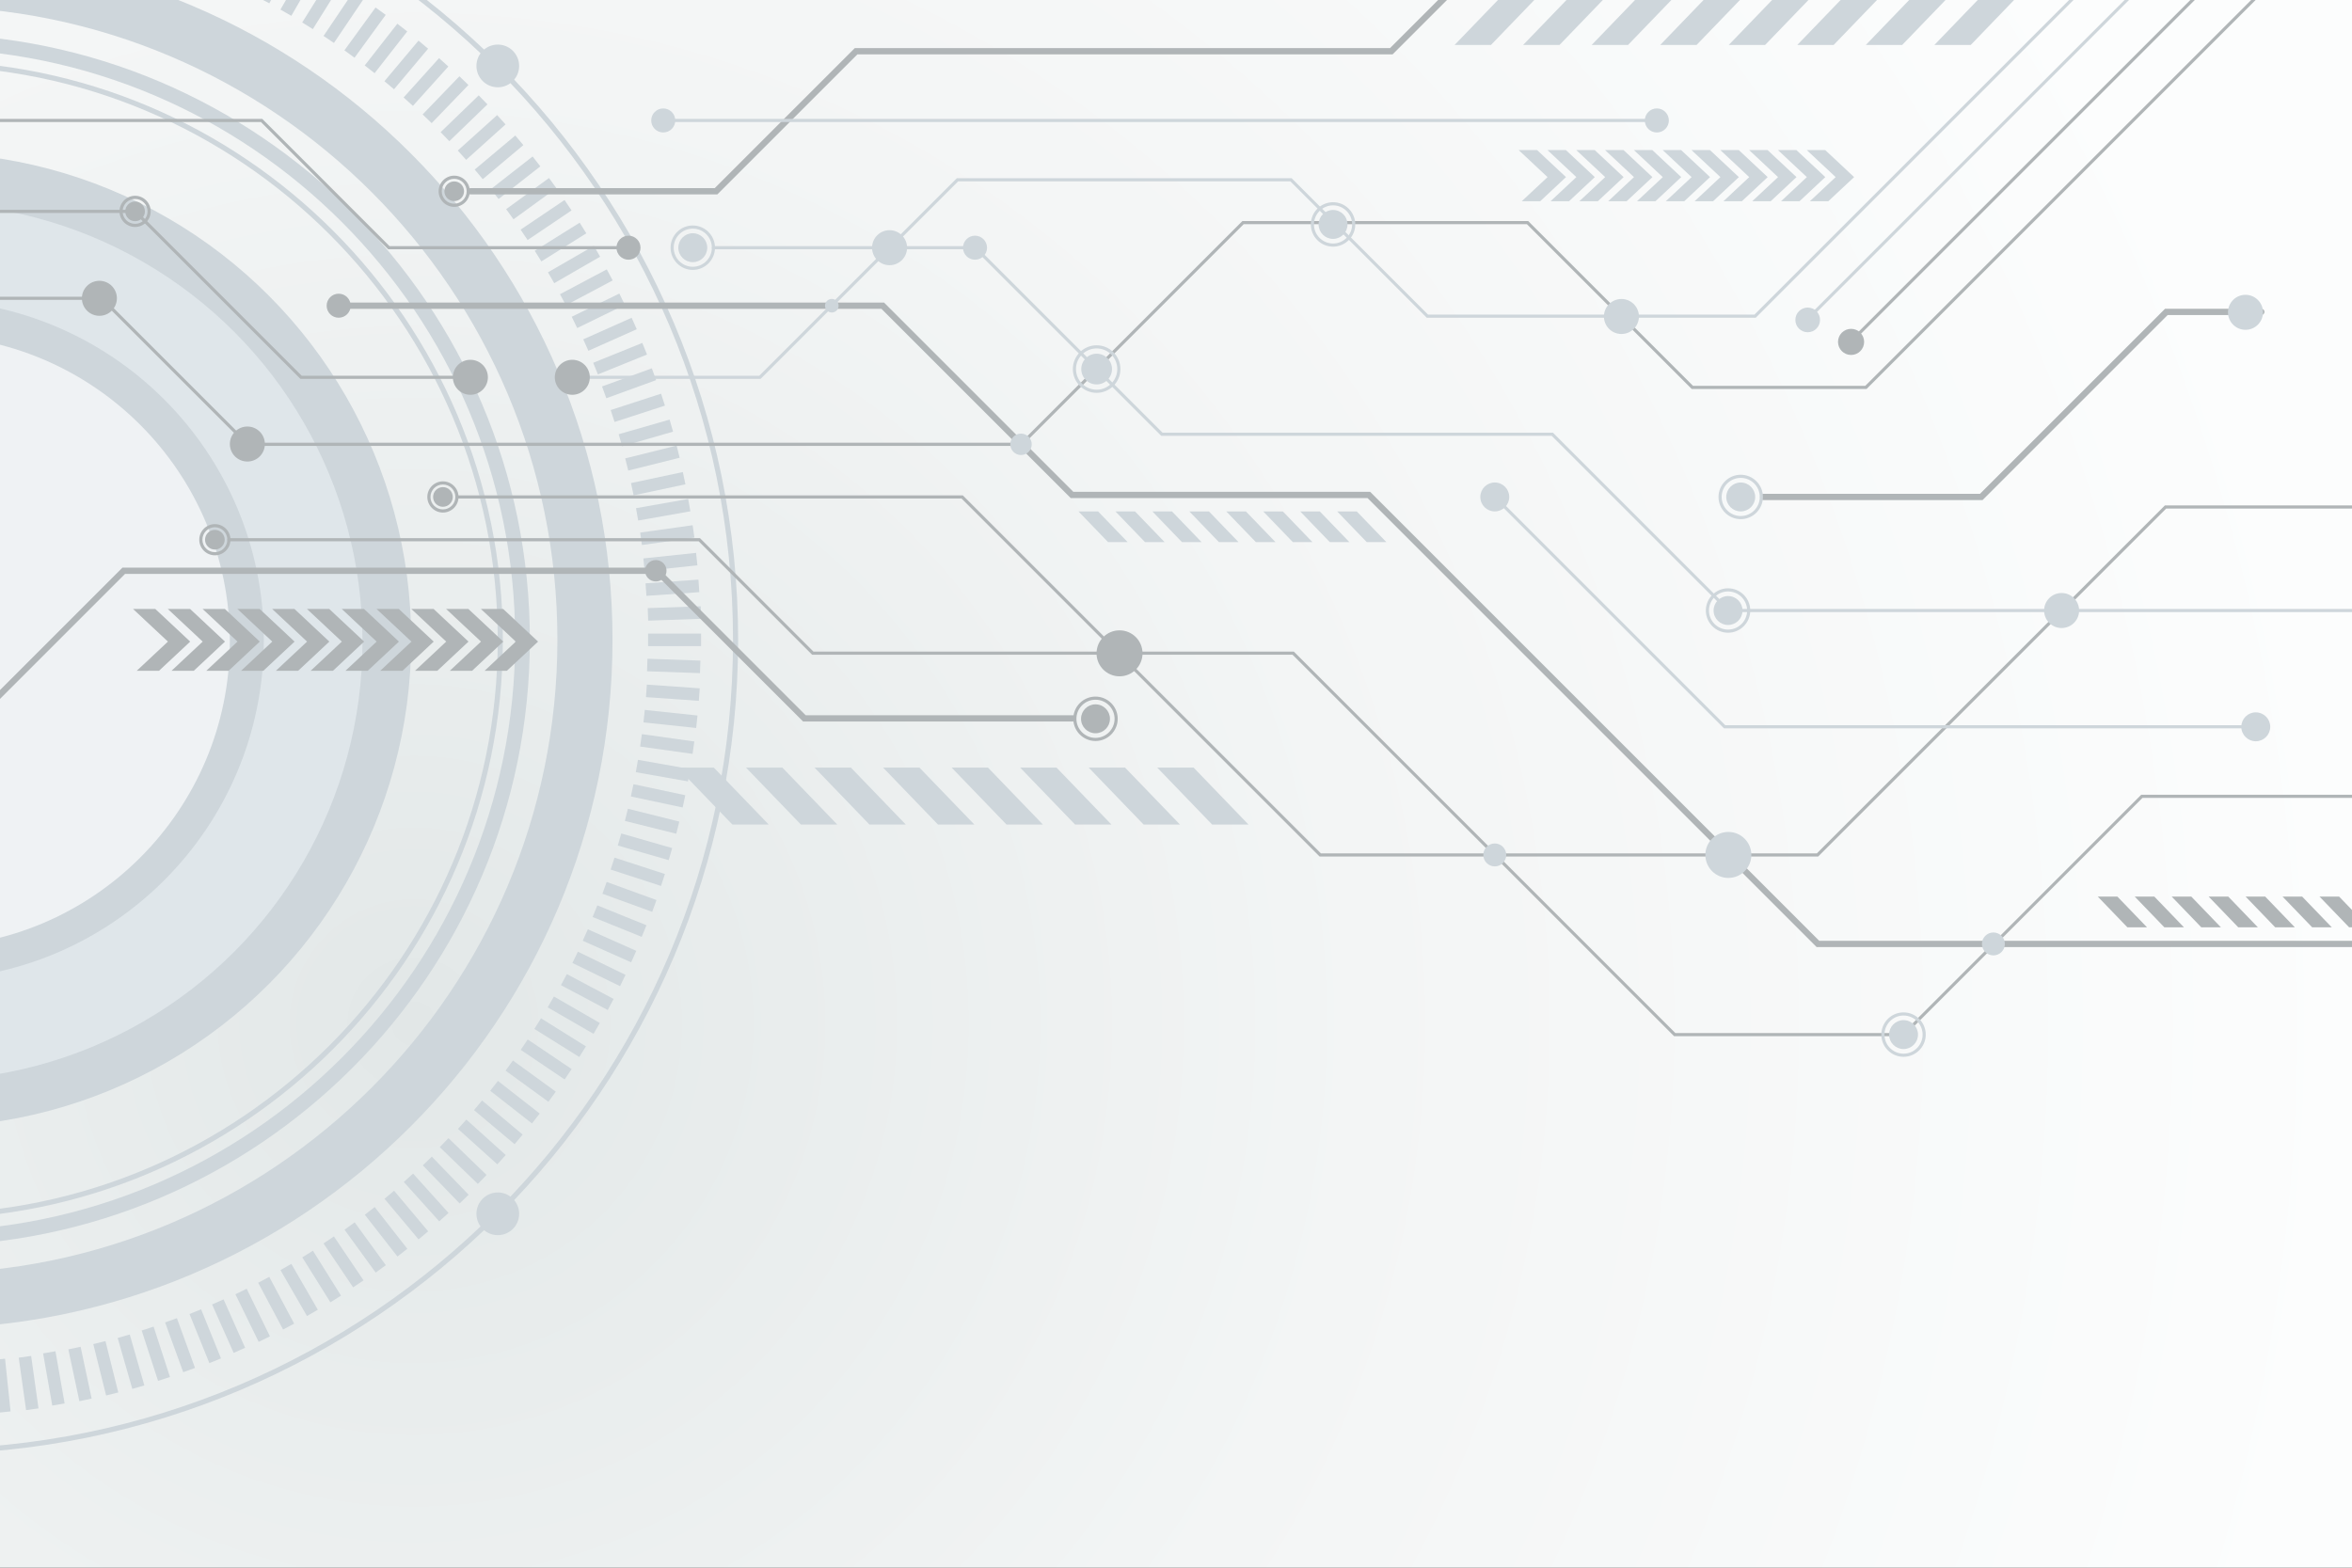 <?xml version="1.0" encoding="utf-8"?>
<!-- Generator: Adobe Illustrator 17.0.0, SVG Export Plug-In . SVG Version: 6.00 Build 0)  -->
<!DOCTYPE svg PUBLIC "-//W3C//DTD SVG 1.1//EN" "http://www.w3.org/Graphics/SVG/1.1/DTD/svg11.dtd">
<svg version="1.1" xmlns="http://www.w3.org/2000/svg" xmlns:xlink="http://www.w3.org/1999/xlink" x="0px" y="0px" width="750px"
	 height="500px" viewBox="0 0 750 500" enable-background="new 0 0 750 500" xml:space="preserve">
<rect x="0" y="0" width="750" height="500" fill="#333333" stroke="none"/>
<g id="BACKGROUND">
	<g>
		<g>
			<g>
				<path fill="#FFFFFF" d="M254.34,461.551c0-0.943,0.385-1.858,1.043-2.531c0.672-0.656,1.586-1.041,2.529-1.041
					c0.943,0,1.872,0.385,2.529,1.041c1.33,1.331,1.33,3.732,0,5.061c-0.672,0.656-1.586,1.044-2.529,1.044
					c-0.943,0-1.857-0.388-2.529-1.044C254.725,463.407,254.34,462.494,254.34,461.551z"/>
			</g>
			<g>
				<path fill="#FFFFFF" d="M114.109,457.978c1.986,0,3.587,1.599,3.587,3.572l0,0c0,1.971-1.601,3.573-3.587,3.573l0,0
					c-1.972,0-3.573-1.602-3.573-3.573l0,0C110.536,459.577,112.137,457.978,114.109,457.978z M134.66,457.978
					c1.972,0,3.573,1.599,3.573,3.572l0,0c0,1.971-1.601,3.573-3.573,3.573l0,0c-1.972,0-3.573-1.602-3.573-3.573l0,0
					C131.087,459.577,132.688,457.978,134.66,457.978z M155.198,457.978c1.972,0,3.573,1.599,3.573,3.572l0,0
					c0,1.971-1.601,3.573-3.573,3.573l0,0c-1.972,0-3.573-1.602-3.573-3.573l0,0C151.624,459.577,153.226,457.978,155.198,457.978z
					 M175.749,457.978c1.972,0,3.573,1.599,3.573,3.572l0,0c0,1.971-1.601,3.573-3.573,3.573l0,0c-1.972,0-3.573-1.602-3.573-3.573
					l0,0C172.176,459.577,173.777,457.978,175.749,457.978z M196.287,457.978c1.972,0,3.573,1.599,3.573,3.572l0,0
					c0,1.971-1.601,3.573-3.573,3.573l0,0c-1.972,0-3.573-1.602-3.573-3.573l0,0C192.713,459.577,194.314,457.978,196.287,457.978z
					 M216.824,457.978c1.972,0,3.572,1.599,3.572,3.572l0,0c0,1.971-1.601,3.573-3.572,3.573l0,0c-1.959,0-3.573-1.602-3.573-3.573
					l0,0C213.251,459.577,214.865,457.978,216.824,457.978z M237.375,457.978c1.973,0,3.573,1.599,3.573,3.572l0,0
					c0,1.971-1.6,3.573-3.573,3.573l0,0c-1.973,0-3.572-1.602-3.572-3.573l0,0C233.803,459.577,235.402,457.978,237.375,457.978z"/>
			</g>
		</g>
		<g>
			<g>
				<path fill="#FFFFFF" d="M93.572,443.329c1.972,0,3.573,1.6,3.573,3.573l0,0c0,1.971-1.601,3.572-3.573,3.572l0,0
					c-1.972,0-3.573-1.602-3.573-3.572l0,0C89.998,444.929,91.6,443.329,93.572,443.329z M114.123,443.329
					c1.972,0,3.573,1.6,3.573,3.573l0,0c0,1.971-1.601,3.572-3.573,3.572l0,0c-1.972,0-3.573-1.602-3.573-3.572l0,0
					C110.55,444.929,112.151,443.329,114.123,443.329z M134.66,443.329c1.972,0,3.573,1.6,3.573,3.573l0,0
					c0,1.971-1.601,3.572-3.573,3.572l0,0c-1.972,0-3.573-1.602-3.573-3.572l0,0C131.087,444.929,132.688,443.329,134.66,443.329z
					 M155.198,443.329c1.972,0,3.573,1.6,3.573,3.573l0,0c0,1.971-1.601,3.572-3.573,3.572l0,0c-1.972,0-3.573-1.602-3.573-3.572
					l0,0C151.624,444.929,153.226,443.329,155.198,443.329z M175.749,443.329c1.972,0,3.573,1.6,3.573,3.573l0,0
					c0,1.971-1.601,3.572-3.573,3.572l0,0c-1.972,0-3.573-1.602-3.573-3.572l0,0C172.176,444.929,173.777,443.329,175.749,443.329z
					 M196.287,443.329c1.972,0,3.573,1.6,3.573,3.573l0,0c0,1.971-1.601,3.572-3.573,3.572l0,0c-1.972,0-3.573-1.602-3.573-3.572
					l0,0C192.713,444.929,194.314,443.329,196.287,443.329z M216.824,443.329c1.972,0,3.572,1.6,3.572,3.573l0,0
					c0,1.971-1.601,3.572-3.572,3.572l0,0c-1.973,0-3.573-1.602-3.573-3.572l0,0C213.251,444.929,214.852,443.329,216.824,443.329z
					 M237.375,443.329c1.973,0,3.573,1.6,3.573,3.573l0,0c0,1.971-1.6,3.572-3.573,3.572l0,0c-1.973,0-3.572-1.602-3.572-3.572l0,0
					C233.803,444.929,235.402,443.329,237.375,443.329z"/>
			</g>
		</g>
		<g>
			<g>
				<path fill="#FFFFFF" d="M73.034,428.68c1.972,0,3.573,1.6,3.573,3.573l0,0c0,1.971-1.601,3.573-3.573,3.573l0,0
					c-1.972,0-3.573-1.603-3.573-3.573l0,0C69.461,430.279,71.062,428.68,73.034,428.68z M93.572,428.68
					c1.972,0,3.573,1.6,3.573,3.573l0,0c0,1.971-1.601,3.573-3.573,3.573l0,0c-1.972,0-3.573-1.603-3.573-3.573l0,0
					C89.998,430.279,91.6,428.68,93.572,428.68z M114.123,428.68c1.972,0,3.559,1.6,3.559,3.573l0,0
					c0,1.971-1.586,3.573-3.559,3.573l0,0c-1.972,0-3.573-1.603-3.573-3.573l0,0C110.55,430.279,112.151,428.68,114.123,428.68z
					 M134.66,428.68c1.972,0,3.573,1.6,3.573,3.573l0,0c0,1.971-1.601,3.573-3.573,3.573l0,0c-1.972,0-3.573-1.603-3.573-3.573l0,0
					C131.087,430.279,132.688,428.68,134.66,428.68z M155.198,428.68c1.972,0,3.573,1.6,3.573,3.573l0,0
					c0,1.971-1.601,3.573-3.573,3.573l0,0c-1.972,0-3.573-1.603-3.573-3.573l0,0C151.624,430.279,153.226,428.68,155.198,428.68z
					 M175.749,428.68c1.972,0,3.573,1.6,3.573,3.573l0,0c0,1.971-1.601,3.573-3.573,3.573l0,0c-1.972,0-3.573-1.603-3.573-3.573l0,0
					C172.176,430.279,173.777,428.68,175.749,428.68z M196.287,428.68c1.972,0,3.573,1.6,3.573,3.573l0,0
					c0,1.971-1.601,3.573-3.573,3.573l0,0c-1.972,0-3.573-1.603-3.573-3.573l0,0C192.713,430.279,194.314,428.68,196.287,428.68z
					 M216.824,428.68c1.985,0,3.572,1.6,3.572,3.573l0,0c0,1.971-1.587,3.573-3.572,3.573l0,0c-1.973,0-3.573-1.603-3.573-3.573l0,0
					C213.251,430.279,214.852,428.68,216.824,428.68z"/>
			</g>
		</g>
		<g>
			<g>
				<path fill="#FFFFFF" d="M73.034,414.031c1.972,0,3.573,1.6,3.573,3.572l0,0c0,1.971-1.601,3.573-3.573,3.573l0,0
					c-1.972,0-3.573-1.603-3.573-3.573l0,0C69.461,415.631,71.062,414.031,73.034,414.031z M93.572,414.031
					c1.972,0,3.573,1.6,3.573,3.572l0,0c0,1.971-1.601,3.573-3.573,3.573l0,0c-1.972,0-3.573-1.603-3.573-3.573l0,0
					C89.998,415.631,91.6,414.031,93.572,414.031z M114.123,414.031c1.972,0,3.559,1.6,3.559,3.572l0,0
					c0,1.971-1.586,3.573-3.559,3.573l0,0c-1.972,0-3.573-1.603-3.573-3.573l0,0C110.55,415.631,112.151,414.031,114.123,414.031z
					 M134.66,414.031c1.972,0,3.573,1.6,3.573,3.572l0,0c0,1.971-1.601,3.573-3.573,3.573l0,0c-1.972,0-3.573-1.603-3.573-3.573l0,0
					C131.087,415.631,132.688,414.031,134.66,414.031z M155.198,414.031c1.972,0,3.573,1.6,3.573,3.572l0,0
					c0,1.971-1.601,3.573-3.573,3.573l0,0c-1.972,0-3.573-1.603-3.573-3.573l0,0C151.624,415.631,153.226,414.031,155.198,414.031z
					 M175.749,414.031c1.972,0,3.573,1.6,3.573,3.572l0,0c0,1.971-1.601,3.573-3.573,3.573l0,0c-1.972,0-3.573-1.603-3.573-3.573
					l0,0C172.176,415.631,173.777,414.031,175.749,414.031z M196.287,414.031c1.972,0,3.573,1.6,3.573,3.572l0,0
					c0,1.971-1.601,3.573-3.573,3.573l0,0c-1.972,0-3.573-1.603-3.573-3.573l0,0C192.713,415.631,194.314,414.031,196.287,414.031z"
					/>
			</g>
			<g>
				<path fill="#FFFFFF" d="M48.91,417.603c0-0.943,0.387-1.858,1.058-2.531c0.657-0.656,1.587-1.041,2.515-1.041
					c0.943,0,1.873,0.385,2.53,1.041c1.329,1.331,1.329,3.732,0,5.061c-0.657,0.656-1.587,1.044-2.53,1.044
					c-0.928,0-1.858-0.388-2.515-1.044C49.296,419.46,48.91,418.548,48.91,417.603z"/>
			</g>
		</g>
		<g>
			<g>
				<path fill="#FFFFFF" d="M73.034,399.382c1.972,0,3.573,1.6,3.573,3.573l0,0c0,1.971-1.601,3.573-3.573,3.573l0,0
					c-1.972,0-3.573-1.602-3.573-3.573l0,0C69.461,400.981,71.062,399.382,73.034,399.382z M93.572,399.382
					c1.972,0,3.573,1.6,3.573,3.573l0,0c0,1.971-1.601,3.573-3.573,3.573l0,0c-1.972,0-3.573-1.602-3.573-3.573l0,0
					C89.998,400.981,91.6,399.382,93.572,399.382z M114.123,399.382c1.972,0,3.559,1.6,3.559,3.573l0,0
					c0,1.971-1.586,3.573-3.559,3.573l0,0c-1.972,0-3.573-1.602-3.573-3.573l0,0C110.55,400.981,112.151,399.382,114.123,399.382z
					 M134.66,399.382c1.972,0,3.573,1.6,3.573,3.573l0,0c0,1.971-1.601,3.573-3.573,3.573l0,0c-1.972,0-3.573-1.602-3.573-3.573l0,0
					C131.087,400.981,132.688,399.382,134.66,399.382z M155.198,399.382c1.972,0,3.573,1.6,3.573,3.573l0,0
					c0,1.971-1.601,3.573-3.573,3.573l0,0c-1.972,0-3.573-1.602-3.573-3.573l0,0C151.624,400.981,153.226,399.382,155.198,399.382z
					 M175.749,399.382c1.972,0,3.573,1.6,3.573,3.573l0,0c0,1.971-1.601,3.573-3.573,3.573l0,0c-1.972,0-3.573-1.602-3.573-3.573
					l0,0C172.176,400.981,173.777,399.382,175.749,399.382z"/>
			</g>
			<g>
				<path fill="#FFFFFF" d="M48.91,402.955c0-0.943,0.387-1.859,1.058-2.532c0.657-0.655,1.587-1.041,2.515-1.041
					c0.943,0,1.873,0.386,2.53,1.041c1.329,1.332,1.329,3.732,0,5.061c-0.657,0.655-1.587,1.044-2.53,1.044
					c-0.928,0-1.858-0.389-2.515-1.044C49.296,404.811,48.91,403.898,48.91,402.955z"/>
			</g>
		</g>
	</g>
	<g>
		<g>
			<g>
				<path fill="#FFFFFF" d="M636.354,223.586c1.986,0,3.587,1.599,3.587,3.572l0,0c0,1.971-1.601,3.573-3.587,3.573l0,0
					c-1.972,0-3.573-1.602-3.573-3.573l0,0C632.781,225.185,634.383,223.586,636.354,223.586z M656.906,223.586
					c1.972,0,3.572,1.599,3.572,3.572l0,0c0,1.971-1.601,3.573-3.572,3.573l0,0c-1.973,0-3.573-1.602-3.573-3.573l0,0
					C653.333,225.185,654.934,223.586,656.906,223.586z M677.443,223.586c1.973,0,3.572,1.599,3.572,3.572l0,0
					c0,1.971-1.6,3.573-3.572,3.573l0,0c-1.973,0-3.573-1.602-3.573-3.573l0,0C673.87,225.185,675.471,223.586,677.443,223.586z
					 M697.994,223.586c1.973,0,3.573,1.599,3.573,3.572l0,0c0,1.971-1.601,3.573-3.573,3.573l0,0c-1.972,0-3.572-1.602-3.572-3.573
					l0,0C694.422,225.185,696.022,223.586,697.994,223.586z M718.532,223.586c1.972,0,3.573,1.599,3.573,3.572l0,0
					c0,1.971-1.602,3.573-3.573,3.573l0,0c-1.972,0-3.573-1.602-3.573-3.573l0,0C714.959,225.185,716.56,223.586,718.532,223.586z
					 M739.07,223.586c1.971,0,3.572,1.599,3.572,3.572l0,0c0,1.971-1.602,3.573-3.572,3.573l0,0c-1.959,0-3.574-1.602-3.574-3.573
					l0,0C735.496,225.185,737.111,223.586,739.07,223.586z"/>
			</g>
		</g>
		<g>
			<g>
				<path fill="#FFFFFF" d="M615.817,208.936c1.972,0,3.573,1.6,3.573,3.573l0,0c0,1.971-1.602,3.572-3.573,3.572l0,0
					c-1.972,0-3.573-1.602-3.573-3.572l0,0C612.244,210.536,613.846,208.936,615.817,208.936z M636.369,208.936
					c1.972,0,3.572,1.6,3.572,3.573l0,0c0,1.971-1.601,3.572-3.572,3.572l0,0c-1.973,0-3.574-1.602-3.574-3.572l0,0
					C632.795,210.536,634.396,208.936,636.369,208.936z M656.906,208.936c1.972,0,3.572,1.6,3.572,3.573l0,0
					c0,1.971-1.601,3.572-3.572,3.572l0,0c-1.973,0-3.573-1.602-3.573-3.572l0,0C653.333,210.536,654.934,208.936,656.906,208.936z
					 M677.443,208.936c1.973,0,3.572,1.6,3.572,3.573l0,0c0,1.971-1.6,3.572-3.572,3.572l0,0c-1.973,0-3.573-1.602-3.573-3.572l0,0
					C673.87,210.536,675.471,208.936,677.443,208.936z M697.994,208.936c1.973,0,3.573,1.6,3.573,3.573l0,0
					c0,1.971-1.601,3.572-3.573,3.572l0,0c-1.972,0-3.572-1.602-3.572-3.572l0,0C694.422,210.536,696.022,208.936,697.994,208.936z
					 M718.532,208.936c1.972,0,3.573,1.6,3.573,3.573l0,0c0,1.971-1.602,3.572-3.573,3.572l0,0c-1.972,0-3.573-1.602-3.573-3.572
					l0,0C714.959,210.536,716.56,208.936,718.532,208.936z M739.07,208.936c1.971,0,3.572,1.6,3.572,3.573l0,0
					c0,1.971-1.602,3.572-3.572,3.572l0,0c-1.973,0-3.574-1.602-3.574-3.572l0,0C735.496,210.536,737.098,208.936,739.07,208.936z"
					/>
			</g>
		</g>
		<g>
			<g>
				<path fill="#FFFFFF" d="M595.279,194.287c1.973,0,3.573,1.6,3.573,3.573l0,0c0,1.971-1.6,3.573-3.573,3.573l0,0
					c-1.972,0-3.572-1.602-3.572-3.573l0,0C591.707,195.887,593.308,194.287,595.279,194.287z M615.817,194.287
					c1.972,0,3.573,1.6,3.573,3.573l0,0c0,1.971-1.602,3.573-3.573,3.573l0,0c-1.972,0-3.573-1.602-3.573-3.573l0,0
					C612.244,195.887,613.846,194.287,615.817,194.287z M636.369,194.287c1.972,0,3.559,1.6,3.559,3.573l0,0
					c0,1.971-1.587,3.573-3.559,3.573l0,0c-1.973,0-3.574-1.602-3.574-3.573l0,0C632.795,195.887,634.396,194.287,636.369,194.287z
					 M656.906,194.287c1.972,0,3.572,1.6,3.572,3.573l0,0c0,1.971-1.601,3.573-3.572,3.573l0,0c-1.973,0-3.573-1.602-3.573-3.573
					l0,0C653.333,195.887,654.934,194.287,656.906,194.287z M677.443,194.287c1.973,0,3.572,1.6,3.572,3.573l0,0
					c0,1.971-1.6,3.573-3.572,3.573l0,0c-1.973,0-3.573-1.602-3.573-3.573l0,0C673.87,195.887,675.471,194.287,677.443,194.287z
					 M697.994,194.287c1.973,0,3.573,1.6,3.573,3.573l0,0c0,1.971-1.601,3.573-3.573,3.573l0,0c-1.972,0-3.572-1.602-3.572-3.573
					l0,0C694.422,195.887,696.022,194.287,697.994,194.287z M718.532,194.287c1.972,0,3.573,1.6,3.573,3.573l0,0
					c0,1.971-1.602,3.573-3.573,3.573l0,0c-1.972,0-3.573-1.602-3.573-3.573l0,0C714.959,195.887,716.56,194.287,718.532,194.287z
					 M739.07,194.287c1.984,0,3.572,1.6,3.572,3.573l0,0c0,1.971-1.588,3.573-3.572,3.573l0,0c-1.973,0-3.574-1.602-3.574-3.573l0,0
					C735.496,195.887,737.098,194.287,739.07,194.287z"/>
			</g>
		</g>
		<g>
			<g>
				<path fill="#FFFFFF" d="M595.279,179.639c1.973,0,3.573,1.6,3.573,3.572l0,0c0,1.971-1.6,3.573-3.573,3.573l0,0
					c-1.972,0-3.572-1.603-3.572-3.573l0,0C591.707,181.238,593.308,179.639,595.279,179.639z M615.817,179.639
					c1.972,0,3.573,1.6,3.573,3.572l0,0c0,1.971-1.602,3.573-3.573,3.573l0,0c-1.972,0-3.573-1.603-3.573-3.573l0,0
					C612.244,181.238,613.846,179.639,615.817,179.639z M636.369,179.639c1.972,0,3.559,1.6,3.559,3.572l0,0
					c0,1.971-1.587,3.573-3.559,3.573l0,0c-1.973,0-3.574-1.603-3.574-3.573l0,0C632.795,181.238,634.396,179.639,636.369,179.639z
					 M656.906,179.639c1.972,0,3.572,1.6,3.572,3.572l0,0c0,1.971-1.601,3.573-3.572,3.573l0,0c-1.973,0-3.573-1.603-3.573-3.573
					l0,0C653.333,181.238,654.934,179.639,656.906,179.639z M677.443,179.639c1.973,0,3.572,1.6,3.572,3.572l0,0
					c0,1.971-1.6,3.573-3.572,3.573l0,0c-1.973,0-3.573-1.603-3.573-3.573l0,0C673.87,181.238,675.471,179.639,677.443,179.639z
					 M697.994,179.639c1.973,0,3.573,1.6,3.573,3.572l0,0c0,1.971-1.601,3.573-3.573,3.573l0,0c-1.972,0-3.572-1.603-3.572-3.573
					l0,0C694.422,181.238,696.022,179.639,697.994,179.639z M718.532,179.639c1.972,0,3.573,1.6,3.573,3.572l0,0
					c0,1.971-1.602,3.573-3.573,3.573l0,0c-1.972,0-3.573-1.603-3.573-3.573l0,0C714.959,181.238,716.56,179.639,718.532,179.639z"
					/>
			</g>
			<g>
				<path fill="#FFFFFF" d="M571.155,183.211c0-0.943,0.387-1.858,1.058-2.531c0.658-0.656,1.588-1.041,2.516-1.041
					c0.943,0,1.873,0.385,2.53,1.041c1.329,1.331,1.329,3.732,0,5.061c-0.657,0.656-1.587,1.044-2.53,1.044
					c-0.928,0-1.857-0.388-2.516-1.044C571.542,185.067,571.155,184.155,571.155,183.211z"/>
			</g>
		</g>
		<g>
			<g>
				<path fill="#FFFFFF" d="M595.279,164.989c1.973,0,3.573,1.6,3.573,3.573l0,0c0,1.971-1.6,3.573-3.573,3.573l0,0
					c-1.972,0-3.572-1.602-3.572-3.573l0,0C591.707,166.589,593.308,164.989,595.279,164.989z M615.817,164.989
					c1.972,0,3.573,1.6,3.573,3.573l0,0c0,1.971-1.602,3.573-3.573,3.573l0,0c-1.972,0-3.573-1.602-3.573-3.573l0,0
					C612.244,166.589,613.846,164.989,615.817,164.989z M636.369,164.989c1.972,0,3.559,1.6,3.559,3.573l0,0
					c0,1.971-1.587,3.573-3.559,3.573l0,0c-1.973,0-3.574-1.602-3.574-3.573l0,0C632.795,166.589,634.396,164.989,636.369,164.989z
					 M656.906,164.989c1.972,0,3.572,1.6,3.572,3.573l0,0c0,1.971-1.601,3.573-3.572,3.573l0,0c-1.973,0-3.573-1.602-3.573-3.573
					l0,0C653.333,166.589,654.934,164.989,656.906,164.989z M677.443,164.989c1.973,0,3.572,1.6,3.572,3.573l0,0
					c0,1.971-1.6,3.573-3.572,3.573l0,0c-1.973,0-3.573-1.602-3.573-3.573l0,0C673.87,166.589,675.471,164.989,677.443,164.989z
					 M697.994,164.989c1.973,0,3.573,1.6,3.573,3.573l0,0c0,1.971-1.601,3.573-3.573,3.573l0,0c-1.972,0-3.572-1.602-3.572-3.573
					l0,0C694.422,166.589,696.022,164.989,697.994,164.989z"/>
			</g>
			<g>
				<path fill="#FFFFFF" d="M571.155,168.563c0-0.943,0.387-1.859,1.058-2.532c0.658-0.655,1.588-1.041,2.516-1.041
					c0.943,0,1.873,0.386,2.53,1.041c1.329,1.332,1.329,3.732,0,5.061c-0.657,0.655-1.587,1.044-2.53,1.044
					c-0.928,0-1.857-0.389-2.516-1.044C571.542,170.419,571.155,169.506,571.155,168.563z"/>
			</g>
		</g>
	</g>
	<radialGradient id="SVGID_1_" cx="132.013" cy="326.496" r="1088.497" gradientUnits="userSpaceOnUse">
		<stop  offset="0" style="stop-color:#E2E7E7"/>
		<stop  offset="0.026" style="stop-color:#E4E9E9"/>
		<stop  offset="0.278" style="stop-color:#F3F5F5"/>
		<stop  offset="0.57" style="stop-color:#FCFDFD"/>
		<stop  offset="1" style="stop-color:#FFFFFF"/>
	</radialGradient>
	<rect fill="url(#SVGID_1_)" width="750" height="500"/>
</g>
<g id="OBJECTS">
	<g>
		<g>
			<g>
				<g>
					<g>
						<path fill="#CED6DB" d="M-24.316,397.358c-106.573,0-193.276-86.703-193.276-193.277
							c0-106.573,86.703-193.277,193.276-193.277c106.572,0,193.276,86.704,193.276,193.277
							C168.96,310.655,82.256,397.358-24.316,397.358z M-24.316,15.49c-103.99,0-188.59,84.602-188.59,188.592
							c0,103.99,84.6,188.589,188.59,188.589c103.989,0,188.593-84.6,188.593-188.589C164.277,100.091,79.673,15.49-24.316,15.49z"
							/>
					</g>
					<g>
						<path fill="#CED6DB" d="M-24.316,423.714c-121.106,0-219.632-98.527-219.632-219.632
							c0-121.105,98.525-219.631,219.632-219.631c121.104,0,219.634,98.525,219.634,219.631
							C195.318,325.186,96.789,423.714-24.316,423.714z M-24.316,2.018c-111.417,0-202.063,90.646-202.063,202.063
							c0,111.417,90.645,202.062,202.063,202.062c111.417,0,202.062-90.645,202.062-202.062
							C177.746,92.665,87.101,2.018-24.316,2.018z"/>
					</g>
					<g>
						<path fill="#CED6DB" d="M-24.316,463.772c-143.194,0-259.691-116.498-259.691-259.691
							c0-143.194,116.497-259.691,259.691-259.691c143.192,0,259.69,116.497,259.69,259.691
							C235.374,347.274,118.876,463.772-24.316,463.772z M-24.316-53.975c-142.294,0-258.056,115.763-258.056,258.056
							c0,142.292,115.762,258.056,258.056,258.056c142.292,0,258.056-115.764,258.056-258.056
							C233.74,61.789,117.976-53.975-24.316-53.975z"/>
					</g>
					<g>
						<path fill="#CED6DB" d="M-24.316,388.749c-101.825,0-184.667-82.842-184.667-184.667
							c0-101.827,82.842-184.668,184.667-184.668c101.825,0,184.667,82.841,184.667,184.668
							C160.352,305.907,77.509,388.749-24.316,388.749z M-24.316,21.048c-100.924,0-183.032,82.109-183.032,183.033
							c0,100.923,82.107,183.033,183.032,183.033c100.923,0,183.032-82.109,183.032-183.033
							C158.716,103.158,76.607,21.048-24.316,21.048z"/>
					</g>
					<circle fill="#CED6DB" cx="-24.315" cy="204.081" r="155.431"/>
					<circle fill="#DFE6EA" cx="-24.315" cy="204.694" r="139.906"/>
					<circle fill="#CED6DB" cx="-24.316" cy="204.081" r="108.44"/>
					<circle fill="#EFF2F4" cx="-24.316" cy="204.509" r="97.609"/>
					<g>
						<g>
							<g>
								<circle fill="#CED6DB" cx="-24.317" cy="-54.792" r="6.812"/>
							</g>
							<g>
								<circle fill="#CED6DB" cx="-24.317" cy="462.954" r="6.812"/>
							</g>
							<g>
								<circle fill="#CED6DB" cx="-283.189" cy="204.082" r="6.812"/>
							</g>
						</g>
						<g>
							<g>
								<circle fill="#CED6DB" cx="158.735" cy="21.03" r="6.81"/>
							</g>
							<g>
								<circle fill="#CED6DB" cx="-207.366" cy="387.133" r="6.81"/>
							</g>
							<g>
								<circle fill="#CED6DB" cx="158.735" cy="387.133" r="6.81"/>
							</g>
							<g>
								<circle fill="#CED6DB" cx="-207.366" cy="21.03" r="6.811"/>
							</g>
						</g>
					</g>
				</g>
				<g>
					<g>
						<g>
							<rect x="-26.316" y="-43.788" fill="#CED6DB" width="4" height="16.894"/>
						</g>
						<g>
							<rect x="-26.316" y="435.058" fill="#CED6DB" width="4" height="16.893"/>
						</g>
					</g>
					<g>
						<g>
							
								<rect x="-41.118" y="-37.195" transform="matrix(0.035 0.999 -0.999 0.035 -66.704 -1.313)" fill="#CED6DB" width="16.893" height="4"/>
						</g>
						<g>
							
								<rect x="-24.406" y="441.357" transform="matrix(0.035 0.999 -0.999 0.035 427.685 443.904)" fill="#CED6DB" width="16.893" height="4.001"/>
						</g>
					</g>
					<g>
						<g>
							
								<rect x="-49.463" y="-36.759" transform="matrix(0.07 0.998 -0.998 0.07 -72.831 8.581)" fill="#CED6DB" width="16.894" height="4"/>
						</g>
						<g>
							
								<rect x="-16.062" y="440.92" transform="matrix(0.07 0.998 -0.998 0.07 434.759 419.627)" fill="#CED6DB" width="16.897" height="4"/>
						</g>
					</g>
					<g>
						<g>
							
								<rect x="-57.788" y="-36.031" transform="matrix(0.104 0.995 -0.995 0.104 -78.035 18.594)" fill="#CED6DB" width="16.893" height="4"/>
						</g>
						<g>
							
								<rect x="-7.737" y="440.191" transform="matrix(0.104 0.995 -0.995 0.104 440.405 395.262)" fill="#CED6DB" width="16.895" height="4"/>
						</g>
					</g>
					<g>
						<g>
							
								<rect x="-66.082" y="-35.012" transform="matrix(0.139 0.99 -0.99 0.139 -82.316 28.654)" fill="#CED6DB" width="16.892" height="4"/>
						</g>
						<g>
							
								<rect x="0.559" y="439.173" transform="matrix(0.139 0.99 -0.99 0.139 444.634 370.866)" fill="#CED6DB" width="16.893" height="4"/>
						</g>
					</g>
					<g>
						<g>
							
								<rect x="-74.336" y="-33.704" transform="matrix(0.174 0.985 -0.985 0.174 -85.675 38.69)" fill="#CED6DB" width="16.891" height="4"/>
						</g>
						<g>
							
								<rect x="8.813" y="437.867" transform="matrix(0.173 0.985 -0.985 0.173 447.458 346.535)" fill="#CED6DB" width="16.893" height="4"/>
						</g>
					</g>
					<g>
						<g>
							
								<rect x="-82.541" y="-32.109" transform="matrix(0.208 0.978 -0.978 0.208 -88.137 48.626)" fill="#CED6DB" width="16.895" height="4"/>
						</g>
						<g>
							
								<rect x="17.018" y="436.272" transform="matrix(0.208 0.978 -0.978 0.208 448.841 322.152)" fill="#CED6DB" width="16.895" height="4"/>
						</g>
					</g>
					<g>
						<g>
							
								<rect x="-90.684" y="-30.228" transform="matrix(0.242 0.97 -0.97 0.242 -89.727 58.395)" fill="#CED6DB" width="16.894" height="4"/>
						</g>
						<g>
							
								<rect x="25.161" y="434.392" transform="matrix(0.242 0.97 -0.97 0.242 448.9 298.192)" fill="#CED6DB" width="16.893" height="4"/>
						</g>
					</g>
					<g>
						<g>
							
								<rect x="-98.756" y="-28.067" transform="matrix(0.276 0.961 -0.961 0.276 -90.481 67.928)" fill="#CED6DB" width="16.893" height="3.999"/>
						</g>
						<g>
							
								<rect x="33.233" y="432.23" transform="matrix(0.276 0.961 -0.961 0.276 447.57 274.396)" fill="#CED6DB" width="16.896" height="4"/>
						</g>
					</g>
					<g>
						<g>
							
								<rect x="-106.747" y="-25.624" transform="matrix(0.309 0.951 -0.951 0.309 -90.392 77.165)" fill="#CED6DB" width="16.895" height="4.001"/>
						</g>
						<g>
							
								<rect x="41.224" y="429.785" transform="matrix(0.309 0.951 -0.951 0.309 444.969 251.108)" fill="#CED6DB" width="16.893" height="4"/>
						</g>
					</g>
					<g>
						<g>
							
								<rect x="-114.649" y="-22.903" transform="matrix(0.342 0.94 -0.94 0.342 -89.531 86.045)" fill="#CED6DB" width="16.894" height="4"/>
						</g>
						<g>
							
								<rect x="49.125" y="427.064" transform="matrix(0.342 0.94 -0.94 0.342 441.05 228.178)" fill="#CED6DB" width="16.894" height="4"/>
						</g>
					</g>
					<g>
						<g>
							
								<rect x="-122.45" y="-19.908" transform="matrix(0.375 0.927 -0.927 0.375 -87.908 94.504)" fill="#CED6DB" width="16.893" height="4"/>
						</g>
						<g>
							
								<rect x="56.926" y="424.072" transform="matrix(0.375 0.927 -0.927 0.375 435.901 205.796)" fill="#CED6DB" width="16.897" height="3.999"/>
						</g>
					</g>
					<g>
						<g>
							
								<rect x="-130.144" y="-16.641" transform="matrix(0.407 0.913 -0.913 0.407 -85.573 102.489)" fill="#CED6DB" width="16.894" height="4"/>
						</g>
						<g>
							
								<rect x="64.621" y="420.806" transform="matrix(0.407 0.914 -0.914 0.407 429.604 184.087)" fill="#CED6DB" width="16.896" height="4"/>
						</g>
					</g>
					<g>
						<g>
							
								<rect x="-137.718" y="-13.111" transform="matrix(0.439 0.899 -0.899 0.439 -82.578 109.943)" fill="#CED6DB" width="16.895" height="4"/>
						</g>
						<g>
							
								<rect x="72.196" y="417.273" transform="matrix(0.439 0.899 -0.899 0.439 422.095 162.946)" fill="#CED6DB" width="16.894" height="4"/>
						</g>
					</g>
					<g>
						<g>
							
								<rect x="-145.164" y="-9.317" transform="matrix(0.469 0.883 -0.883 0.469 -78.989 116.831)" fill="#CED6DB" width="16.894" height="4"/>
						</g>
						<g>
							
								<rect x="79.64" y="413.478" transform="matrix(0.47 0.883 -0.883 0.47 413.529 142.586)" fill="#CED6DB" width="16.897" height="4"/>
						</g>
					</g>
					<g>
						<g>
							
								<rect x="-152.472" y="-5.266" transform="matrix(0.5 0.866 -0.866 0.5 -74.826 123.088)" fill="#CED6DB" width="16.893" height="4"/>
						</g>
						<g>
							
								<rect x="86.947" y="409.427" transform="matrix(0.5 0.866 -0.866 0.5 403.989 123.082)" fill="#CED6DB" width="16.897" height="4"/>
						</g>
					</g>
					<g>
						<g>
							
								<rect x="-159.637" y="-0.961" transform="matrix(0.53 0.848 -0.848 0.53 -70.185 128.7)" fill="#CED6DB" width="16.896" height="4"/>
						</g>
						<g>
							
								<rect x="94.11" y="405.123" transform="matrix(0.53 0.848 -0.848 0.53 393.451 104.384)" fill="#CED6DB" width="16.901" height="3.999"/>
						</g>
					</g>
					<g>
						<g>
							
								<rect x="-166.646" y="3.59" transform="matrix(0.559 0.829 -0.829 0.559 -65.116 133.628)" fill="#CED6DB" width="16.894" height="4"/>
						</g>
						<g>
							
								<rect x="101.121" y="400.57" transform="matrix(0.559 0.829 -0.829 0.559 382.025 86.6)" fill="#CED6DB" width="16.897" height="4"/>
						</g>
					</g>
					<g>
						<g>
							
								<rect x="-173.491" y="8.383" transform="matrix(0.588 0.809 -0.809 0.588 -59.613 137.787)" fill="#CED6DB" width="16.893" height="4"/>
						</g>
						<g>
							
								<rect x="107.967" y="395.777" transform="matrix(0.588 0.809 -0.809 0.588 369.798 69.789)" fill="#CED6DB" width="16.897" height="4.001"/>
						</g>
					</g>
					<g>
						<g>
							
								<rect x="-180.166" y="13.411" transform="matrix(0.616 0.788 -0.788 0.616 -53.845 141.231)" fill="#CED6DB" width="16.895" height="4"/>
						</g>
						<g>
							
								<rect x="114.64" y="390.749" transform="matrix(0.616 0.788 -0.788 0.616 356.769 53.933)" fill="#CED6DB" width="16.897" height="4"/>
						</g>
					</g>
					<g>
						<g>
							
								<rect x="-186.66" y="18.671" transform="matrix(0.643 0.766 -0.766 0.643 -47.835 143.913)" fill="#CED6DB" width="16.893" height="4"/>
						</g>
						<g>
							
								<rect x="121.134" y="385.487" transform="matrix(0.643 0.766 -0.766 0.643 343.065 39.114)" fill="#CED6DB" width="16.899" height="4"/>
						</g>
					</g>
					<g>
						<g>
							
								<rect x="-192.968" y="24.155" transform="matrix(0.669 0.743 -0.743 0.669 -41.616 145.78)" fill="#CED6DB" width="16.894" height="4"/>
						</g>
						<g>
							
								<rect x="127.443" y="380.004" transform="matrix(0.669 0.743 -0.743 0.669 328.808 25.385)" fill="#CED6DB" width="16.898" height="4.001"/>
						</g>
					</g>
					<g>
						<g>
							
								<rect x="-199.08" y="29.853" transform="matrix(0.695 0.719 -0.719 0.695 -35.262 146.812)" fill="#CED6DB" width="16.894" height="4"/>
						</g>
						<g>
							
								<rect x="133.555" y="374.305" transform="matrix(0.695 0.719 -0.719 0.695 314.005 12.732)" fill="#CED6DB" width="16.896" height="4"/>
						</g>
					</g>
					<g>
						<g>
							
								<rect x="-204.99" y="35.764" transform="matrix(0.719 0.695 -0.695 0.719 -28.931 147.132)" fill="#CED6DB" width="16.896" height="4"/>
						</g>
						<g>
							
								<rect x="139.468" y="368.396" transform="matrix(0.719 0.695 -0.695 0.719 298.764 1.186)" fill="#CED6DB" width="16.892" height="4"/>
						</g>
					</g>
					<g>
						<g>
							
								<rect x="-210.688" y="41.874" transform="matrix(0.743 0.669 -0.669 0.743 -22.585 146.588)" fill="#CED6DB" width="16.897" height="4"/>
						</g>
						<g>
							
								<rect x="145.165" y="362.285" transform="matrix(0.743 0.669 -0.669 0.743 283.221 -9.216)" fill="#CED6DB" width="16.897" height="4"/>
						</g>
					</g>
					<g>
						<g>
							
								<rect x="-216.172" y="48.181" transform="matrix(0.766 0.643 -0.643 0.766 -16.342 145.262)" fill="#CED6DB" width="16.894" height="4"/>
						</g>
						<g>
							
								<rect x="150.645" y="355.977" transform="matrix(0.766 0.643 -0.643 0.766 267.216 -18.545)" fill="#CED6DB" width="16.9" height="4"/>
						</g>
					</g>
					<g>
						<g>
							
								<rect x="-221.432" y="54.677" transform="matrix(0.788 0.616 -0.616 0.788 -10.267 143.164)" fill="#CED6DB" width="16.895" height="4"/>
						</g>
						<g>
							
								<rect x="155.903" y="349.481" transform="matrix(0.788 0.616 -0.616 0.788 251.208 -26.682)" fill="#CED6DB" width="16.901" height="4"/>
						</g>
					</g>
					<g>
						<g>
							
								<rect x="-226.462" y="61.351" transform="matrix(0.809 0.588 -0.588 0.809 -4.388 140.212)" fill="#CED6DB" width="16.897" height="4"/>
						</g>
						<g>
							
								<rect x="160.932" y="342.807" transform="matrix(0.809 0.588 -0.588 0.809 234.936 -33.723)" fill="#CED6DB" width="16.898" height="4"/>
						</g>
					</g>
					<g>
						<g>
							
								<rect x="-231.254" y="68.197" transform="matrix(0.829 0.559 -0.559 0.829 1.173 136.555)" fill="#CED6DB" width="16.895" height="4"/>
						</g>
						<g>
							
								<rect x="165.728" y="335.96" transform="matrix(0.829 0.559 -0.559 0.829 218.693 -39.628)" fill="#CED6DB" width="16.896" height="4"/>
						</g>
					</g>
					<g>
						<g>
							
								<rect x="-235.805" y="75.205" transform="matrix(0.848 0.53 -0.53 0.848 6.366 132.207)" fill="#CED6DB" width="16.894" height="4"/>
						</g>
						<g>
							
								<rect x="170.28" y="328.954" transform="matrix(0.848 0.53 -0.53 0.848 202.46 -44.428)" fill="#CED6DB" width="16.897" height="4"/>
						</g>
					</g>
					<g>
						<g>
							
								<rect x="-240.109" y="82.37" transform="matrix(0.866 0.5 -0.5 0.866 11.149 127.127)" fill="#CED6DB" width="16.893" height="4.001"/>
						</g>
						<g>
							
								<rect x="174.583" y="321.79" transform="matrix(0.866 0.5 -0.5 0.866 186.344 -48.137)" fill="#CED6DB" width="16.896" height="4"/>
						</g>
					</g>
					<g>
						<g>
							
								<rect x="-244.161" y="89.679" transform="matrix(0.883 0.469 -0.469 0.883 15.45 121.391)" fill="#CED6DB" width="16.893" height="4"/>
						</g>
						<g>
							
								<rect x="178.634" y="314.48" transform="matrix(0.883 0.469 -0.469 0.883 170.507 -50.786)" fill="#CED6DB" width="16.896" height="3.999"/>
						</g>
					</g>
					<g>
						<g>
							
								<rect x="-247.954" y="97.124" transform="matrix(0.899 0.438 -0.438 0.899 19.215 114.995)" fill="#CED6DB" width="16.892" height="4"/>
						</g>
						<g>
							
								<rect x="182.43" y="307.034" transform="matrix(0.899 0.438 -0.438 0.899 154.753 -52.395)" fill="#CED6DB" width="16.894" height="4"/>
						</g>
					</g>
					<g>
						<g>
							
								<rect x="-251.486" y="104.699" transform="matrix(0.913 0.407 -0.407 0.913 22.386 108.077)" fill="#CED6DB" width="16.893" height="4"/>
						</g>
						<g>
							
								<rect x="185.964" y="299.46" transform="matrix(0.914 0.407 -0.407 0.914 139.358 -53.002)" fill="#CED6DB" width="16.895" height="4"/>
						</g>
					</g>
					<g>
						<g>
							
								<rect x="-254.75" y="112.39" transform="matrix(0.927 0.375 -0.375 0.927 24.916 100.597)" fill="#CED6DB" width="16.89" height="4"/>
						</g>
						<g>
							
								<rect x="189.226" y="291.766" transform="matrix(0.927 0.375 -0.375 0.927 124.473 -52.666)" fill="#CED6DB" width="16.896" height="4"/>
						</g>
					</g>
					<g>
						<g>
							
								<rect x="-257.746" y="120.192" transform="matrix(0.94 0.342 -0.342 0.94 26.756 92.617)" fill="#CED6DB" width="16.892" height="4.001"/>
						</g>
						<g>
							
								<rect x="192.223" y="283.963" transform="matrix(0.94 0.342 -0.342 0.94 109.883 -51.381)" fill="#CED6DB" width="16.895" height="4.001"/>
						</g>
					</g>
					<g>
						<g>
							
								<rect x="-260.468" y="128.095" transform="matrix(0.951 0.309 -0.309 0.951 27.867 84.25)" fill="#CED6DB" width="16.894" height="4.001"/>
						</g>
						<g>
							
								<rect x="194.942" y="276.063" transform="matrix(0.951 0.309 -0.309 0.951 95.868 -49.237)" fill="#CED6DB" width="16.897" height="4.001"/>
						</g>
					</g>
					<g>
						<g>
							
								<rect x="-262.911" y="136.086" transform="matrix(0.961 0.276 -0.276 0.961 28.206 75.497)" fill="#CED6DB" width="16.894" height="4.001"/>
						</g>
						<g>
							
								<rect x="197.385" y="268.071" transform="matrix(0.961 0.276 -0.276 0.961 82.401 -46.267)" fill="#CED6DB" width="16.895" height="4.001"/>
						</g>
					</g>
					<g>
						<g>
							
								<rect x="-265.072" y="144.159" transform="matrix(0.97 0.242 -0.242 0.97 27.733 66.413)" fill="#CED6DB" width="16.892" height="4"/>
						</g>
						<g>
							
								<rect x="199.551" y="260" transform="matrix(0.97 0.242 -0.242 0.97 69.58 -42.545)" fill="#CED6DB" width="16.894" height="4"/>
						</g>
					</g>
					<g>
						<g>
							
								<rect x="-266.953" y="152.302" transform="matrix(0.978 0.208 -0.208 0.978 26.43 57.111)" fill="#CED6DB" width="16.892" height="3.999"/>
						</g>
						<g>
							
								<rect x="201.43" y="251.857" transform="matrix(0.978 0.208 -0.208 0.978 57.387 -38.099)" fill="#CED6DB" width="16.894" height="3.999"/>
						</g>
					</g>
					<g>
						<g>
							
								<rect x="-268.547" y="160.505" transform="matrix(0.985 0.174 -0.174 0.985 24.262 47.623)" fill="#CED6DB" width="16.892" height="4"/>
						</g>
						<g>
							
								<rect x="203.023" y="243.651" transform="matrix(0.985 0.174 -0.174 0.985 45.853 -32.98)" fill="#CED6DB" width="16.897" height="4"/>
						</g>
					</g>
					<g>
						<g>
							
								<rect x="-269.855" y="168.758" transform="matrix(0.99 0.139 -0.139 0.99 21.21 38.02)" fill="#CED6DB" width="16.892" height="4"/>
						</g>
						<g>
							
								<rect x="204.33" y="235.398" transform="matrix(0.99 0.139 -0.139 0.99 35.11 -27.303)" fill="#CED6DB" width="16.897" height="4"/>
						</g>
					</g>
					<g>
						<g>
							
								<rect x="-270.872" y="177.052" transform="matrix(0.995 0.104 -0.104 0.995 17.261 28.38)" fill="#CED6DB" width="16.89" height="4"/>
						</g>
						<g>
							
								<rect x="205.35" y="227.102" transform="matrix(0.995 0.105 -0.105 0.995 25.128 -21.1)" fill="#CED6DB" width="16.895" height="4"/>
						</g>
					</g>
					<g>
						<g>
							
								<rect x="-271.601" y="185.379" transform="matrix(0.998 0.07 -0.07 0.998 12.434 18.821)" fill="#CED6DB" width="16.891" height="4"/>
						</g>
						<g>
							
								<rect x="206.079" y="218.779" transform="matrix(0.998 0.07 -0.07 0.998 15.912 -14.417)" fill="#CED6DB" width="16.895" height="4"/>
						</g>
					</g>
					<g>
						<g>
							
								<rect x="-272.038" y="193.723" transform="matrix(0.999 0.035 -0.035 0.999 6.663 9.309)" fill="#CED6DB" width="16.892" height="4"/>
						</g>
						<g>
							
								<rect x="206.514" y="210.432" transform="matrix(0.999 0.035 -0.035 0.999 7.521 -7.35)" fill="#CED6DB" width="16.898" height="4"/>
						</g>
					</g>
					<g>
						<g>
							<rect x="-272.183" y="202.08" fill="#CED6DB" width="16.89" height="4"/>
						</g>
						<g>
							<rect x="206.66" y="202.077" fill="#CED6DB" width="16.896" height="4"/>
						</g>
					</g>
					<g>
						<g>
							
								<rect x="-265.593" y="203.989" transform="matrix(0.035 0.999 -0.999 0.035 -42.089 468.454)" fill="#CED6DB" width="4" height="16.892"/>
						</g>
						<g>
							
								<rect x="212.961" y="187.27" transform="matrix(0.035 0.999 -0.999 0.035 403.061 -25.94)" fill="#CED6DB" width="4" height="16.9"/>
						</g>
					</g>
					<g>
						<g>
							
								<rect x="-265.156" y="212.335" transform="matrix(0.07 0.998 -0.998 0.07 -24.539 467.878)" fill="#CED6DB" width="4" height="16.891"/>
						</g>
						<g>
							
								<rect x="212.524" y="178.925" transform="matrix(0.07 0.998 -0.998 0.07 386.405 -39.753)" fill="#CED6DB" width="4" height="16.898"/>
						</g>
					</g>
					<g>
						<g>
							
								<rect x="-264.427" y="220.659" transform="matrix(0.105 0.995 -0.995 0.105 -7.097 466.092)" fill="#CED6DB" width="4.001" height="16.89"/>
						</g>
						<g>
							
								<rect x="211.795" y="170.6" transform="matrix(0.105 0.995 -0.995 0.105 369.474 -52.319)" fill="#CED6DB" width="4.001" height="16.898"/>
						</g>
					</g>
					<g>
						<g>
							
								<rect x="-263.409" y="228.954" transform="matrix(0.139 0.99 -0.99 0.139 10.114 463.163)" fill="#CED6DB" width="4" height="16.891"/>
						</g>
						<g>
							
								<rect x="210.777" y="162.305" transform="matrix(0.139 0.99 -0.99 0.139 352.255 -63.717)" fill="#CED6DB" width="4" height="16.9"/>
						</g>
					</g>
					<g>
						<g>
							
								<rect x="-262.101" y="237.208" transform="matrix(0.174 0.985 -0.985 0.174 27.027 459.092)" fill="#CED6DB" width="4" height="16.892"/>
						</g>
						<g>
							
								<rect x="209.468" y="154.052" transform="matrix(0.174 0.985 -0.985 0.174 334.74 -73.993)" fill="#CED6DB" width="4" height="16.896"/>
						</g>
					</g>
					<g>
						<g>
							
								<rect x="-260.507" y="245.412" transform="matrix(0.208 0.978 -0.978 0.208 43.622 453.828)" fill="#CED6DB" width="4" height="16.893"/>
						</g>
						<g>
							
								<rect x="207.876" y="145.849" transform="matrix(0.208 0.978 -0.978 0.208 317.139 -83.084)" fill="#CED6DB" width="4" height="16.898"/>
						</g>
					</g>
					<g>
						<g>
							
								<rect x="-258.628" y="253.555" transform="matrix(0.242 0.97 -0.97 0.242 59.682 447.607)" fill="#CED6DB" width="4" height="16.889"/>
						</g>
						<g>
							
								<rect x="205.996" y="137.706" transform="matrix(0.242 0.97 -0.97 0.242 299.48 -91.025)" fill="#CED6DB" width="4" height="16.897"/>
						</g>
					</g>
					<g>
						<g>
							
								<rect x="-256.466" y="261.628" transform="matrix(0.276 0.961 -0.961 0.276 75.28 440.25)" fill="#CED6DB" width="4.001" height="16.891"/>
						</g>
						<g>
							
								<rect x="203.83" y="129.633" transform="matrix(0.276 0.961 -0.961 0.276 281.843 -97.831)" fill="#CED6DB" width="4.001" height="16.899"/>
						</g>
					</g>
					<g>
						<g>
							
								<rect x="-254.023" y="269.62" transform="matrix(0.309 0.951 -0.951 0.309 90.316 431.82)" fill="#CED6DB" width="4.001" height="16.891"/>
						</g>
						<g>
							
								<rect x="201.387" y="121.642" transform="matrix(0.309 0.951 -0.951 0.309 264.251 -103.545)" fill="#CED6DB" width="4.001" height="16.896"/>
						</g>
					</g>
					<g>
						<g>
							
								<rect x="-251.301" y="277.52" transform="matrix(0.342 0.94 -0.94 0.342 104.697 422.395)" fill="#CED6DB" width="3.999" height="16.891"/>
						</g>
						<g>
							
								<rect x="198.667" y="113.742" transform="matrix(0.342 0.94 -0.94 0.342 246.83 -108.172)" fill="#CED6DB" width="3.999" height="16.896"/>
						</g>
					</g>
					<g>
						<g>
							
								<rect x="-248.306" y="285.324" transform="matrix(0.375 0.927 -0.927 0.375 118.353 412.052)" fill="#CED6DB" width="4" height="16.889"/>
						</g>
						<g>
							
								<rect x="195.671" y="105.939" transform="matrix(0.375 0.927 -0.927 0.375 229.648 -111.745)" fill="#CED6DB" width="4" height="16.896"/>
						</g>
					</g>
					<g>
						<g>
							
								<rect x="-245.041" y="293.018" transform="matrix(0.407 0.913 -0.913 0.407 131.213 400.876)" fill="#CED6DB" width="4" height="16.89"/>
						</g>
						<g>
							
								<rect x="192.408" y="98.245" transform="matrix(0.407 0.913 -0.913 0.407 212.805 -114.303)" fill="#CED6DB" width="4" height="16.898"/>
						</g>
					</g>
					<g>
						<g>
							
								<rect x="-241.509" y="300.591" transform="matrix(0.438 0.899 -0.899 0.438 143.248 388.819)" fill="#CED6DB" width="4.001" height="16.89"/>
						</g>
						<g>
							
								<rect x="188.874" y="90.674" transform="matrix(0.438 0.899 -0.899 0.438 196.283 -115.887)" fill="#CED6DB" width="4.001" height="16.895"/>
						</g>
					</g>
					<g>
						<g>
							
								<rect x="-237.716" y="308.039" transform="matrix(0.469 0.883 -0.883 0.469 154.389 375.996)" fill="#CED6DB" width="4" height="16.889"/>
						</g>
						<g>
							
								<rect x="185.081" y="83.224" transform="matrix(0.469 0.883 -0.883 0.469 180.176 -116.547)" fill="#CED6DB" width="4" height="16.899"/>
						</g>
					</g>
					<g>
						<g>
							
								<rect x="-233.664" y="315.347" transform="matrix(0.5 0.866 -0.866 0.5 164.586 362.464)" fill="#CED6DB" width="3.999" height="16.891"/>
						</g>
						<g>
							
								<rect x="181.028" y="75.916" transform="matrix(0.5 0.866 -0.866 0.5 164.595 -116.326)" fill="#CED6DB" width="4.001" height="16.899"/>
						</g>
					</g>
					<g>
						<g>
							
								<rect x="-229.361" y="322.511" transform="matrix(0.53 0.848 -0.848 0.53 173.79 348.36)" fill="#CED6DB" width="4.001" height="16.889"/>
						</g>
						<g>
							
								<rect x="176.725" y="68.752" transform="matrix(0.53 0.848 -0.848 0.53 149.479 -115.276)" fill="#CED6DB" width="4.001" height="16.9"/>
						</g>
					</g>
					<g>
						<g>
							
								<rect x="-224.81" y="329.52" transform="matrix(0.559 0.829 -0.829 0.559 181.97 333.665)" fill="#CED6DB" width="4.001" height="16.891"/>
						</g>
						<g>
							
								<rect x="172.173" y="61.744" transform="matrix(0.559 0.829 -0.829 0.559 134.956 -113.451)" fill="#CED6DB" width="4.001" height="16.899"/>
						</g>
					</g>
					<g>
						<g>
							
								<rect x="-220.015" y="336.364" transform="matrix(0.588 0.809 -0.809 0.588 189.088 318.499)" fill="#CED6DB" width="4" height="16.895"/>
						</g>
						<g>
							
								<rect x="167.378" y="54.897" transform="matrix(0.588 0.809 -0.809 0.588 121.059 -110.915)" fill="#CED6DB" width="4" height="16.9"/>
						</g>
					</g>
					<g>
						<g>
							
								<rect x="-214.986" y="343.039" transform="matrix(0.616 0.788 -0.788 0.616 195.114 302.92)" fill="#CED6DB" width="4" height="16.892"/>
						</g>
						<g>
							
								<rect x="162.349" y="48.223" transform="matrix(0.616 0.788 -0.788 0.616 107.828 -107.729)" fill="#CED6DB" width="4" height="16.899"/>
						</g>
					</g>
					<g>
						<g>
							
								<rect x="-209.726" y="349.534" transform="matrix(0.643 0.766 -0.766 0.643 200.026 287.005)" fill="#CED6DB" width="4" height="16.891"/>
						</g>
						<g>
							
								<rect x="157.089" y="41.728" transform="matrix(0.643 0.766 -0.766 0.643 95.268 -103.946)" fill="#CED6DB" width="4" height="16.899"/>
						</g>
					</g>
					<g>
						<g>
							
								<rect x="-204.244" y="355.842" transform="matrix(0.669 0.743 -0.743 0.669 203.799 270.815)" fill="#CED6DB" width="4" height="16.89"/>
						</g>
						<g>
							
								<rect x="151.607" y="35.423" transform="matrix(0.669 0.743 -0.743 0.669 83.423 -99.634)" fill="#CED6DB" width="4" height="16.898"/>
						</g>
					</g>
					<g>
						<g>
							
								<rect x="-198.544" y="361.953" transform="matrix(0.695 0.719 -0.719 0.695 206.408 254.407)" fill="#CED6DB" width="4" height="16.891"/>
						</g>
						<g>
							
								<rect x="145.907" y="29.311" transform="matrix(0.695 0.719 -0.719 0.695 72.321 -94.865)" fill="#CED6DB" width="3.999" height="16.896"/>
						</g>
					</g>
					<g>
						<g>
							
								<rect x="-192.635" y="367.862" transform="matrix(0.719 0.695 -0.695 0.719 207.929 238.121)" fill="#CED6DB" width="4" height="16.892"/>
						</g>
						<g>
							
								<rect x="139.998" y="23.401" transform="matrix(0.72 0.694 -0.694 0.72 61.937 -89.674)" fill="#CED6DB" width="3.999" height="16.897"/>
						</g>
					</g>
					<g>
						<g>
							
								<rect x="-186.522" y="373.563" transform="matrix(0.743 0.669 -0.669 0.743 208.194 221.53)" fill="#CED6DB" width="4" height="16.892"/>
						</g>
						<g>
							
								<rect x="133.886" y="17.701" transform="matrix(0.743 0.669 -0.669 0.743 52.365 -84.182)" fill="#CED6DB" width="4" height="16.896"/>
						</g>
					</g>
					<g>
						<g>
							
								<rect x="-180.214" y="379.047" transform="matrix(0.766 0.643 -0.643 0.766 207.345 205.133)" fill="#CED6DB" width="4" height="16.891"/>
						</g>
						<g>
							
								<rect x="127.579" y="12.219" transform="matrix(0.766 0.643 -0.643 0.766 43.58 -78.438)" fill="#CED6DB" width="4" height="16.899"/>
						</g>
					</g>
					<g>
						<g>
							
								<rect x="-173.72" y="384.306" transform="matrix(0.788 0.616 -0.616 0.788 205.398 188.977)" fill="#CED6DB" width="4" height="16.893"/>
						</g>
						<g>
							
								<rect x="121.082" y="6.96" transform="matrix(0.788 0.616 -0.616 0.788 35.58 -72.511)" fill="#CED6DB" width="4" height="16.899"/>
						</g>
					</g>
					<g>
						<g>
							
								<rect x="-167.046" y="389.335" transform="matrix(0.809 0.588 -0.588 0.809 202.302 173.002)" fill="#CED6DB" width="4" height="16.89"/>
						</g>
						<g>
							
								<rect x="114.408" y="1.93" transform="matrix(0.809 0.588 -0.588 0.809 28.336 -66.445)" fill="#CED6DB" width="4" height="16.898"/>
						</g>
					</g>
					<g>
						<g>
							
								<rect x="-160.2" y="394.127" transform="matrix(0.829 0.559 -0.559 0.829 198.037 157.242)" fill="#CED6DB" width="4" height="16.892"/>
						</g>
						<g>
							
								<rect x="107.562" y="-2.862" transform="matrix(0.829 0.559 -0.559 0.829 21.847 -60.3)" fill="#CED6DB" width="4" height="16.898"/>
						</g>
					</g>
					<g>
						<g>
							
								<rect x="-153.192" y="398.68" transform="matrix(0.848 0.53 -0.53 0.848 192.723 141.922)" fill="#CED6DB" width="4" height="16.892"/>
						</g>
						<g>
							
								<rect x="100.555" y="-7.413" transform="matrix(0.848 0.53 -0.53 0.848 16.123 -54.173)" fill="#CED6DB" width="4" height="16.898"/>
						</g>
					</g>
					<g>
						<g>
							
								<rect x="-146.027" y="402.983" transform="matrix(0.866 0.5 -0.5 0.866 186.426 127.143)" fill="#CED6DB" width="4" height="16.891"/>
						</g>
						<g>
							
								<rect x="93.391" y="-11.718" transform="matrix(0.866 0.5 -0.5 0.866 11.141 -48.127)" fill="#CED6DB" width="4.001" height="16.896"/>
						</g>
					</g>
					<g>
						<g>
							
								<rect x="-138.719" y="407.035" transform="matrix(0.883 0.469 -0.469 0.883 178.979 112.742)" fill="#CED6DB" width="4" height="16.891"/>
						</g>
						<g>
							
								<rect x="86.082" y="-15.769" transform="matrix(0.883 0.469 -0.469 0.883 6.864 -42.186)" fill="#CED6DB" width="4" height="16.897"/>
						</g>
					</g>
					<g>
						<g>
							
								<rect x="-131.273" y="410.832" transform="matrix(0.899 0.439 -0.439 0.899 170.762 99.147)" fill="#CED6DB" width="4" height="16.887"/>
						</g>
						<g>
							
								<rect x="78.635" y="-19.562" transform="matrix(0.899 0.438 -0.438 0.899 3.289 -36.475)" fill="#CED6DB" width="4.001" height="16.897"/>
						</g>
					</g>
					<g>
						<g>
							
								<rect x="-123.698" y="414.362" transform="matrix(0.914 0.407 -0.407 0.914 161.442 86.046)" fill="#CED6DB" width="4" height="16.891"/>
						</g>
						<g>
							
								<rect x="71.063" y="-23.094" transform="matrix(0.914 0.407 -0.407 0.914 0.359 -30.982)" fill="#CED6DB" width="4" height="16.897"/>
						</g>
					</g>
					<g>
						<g>
							
								<rect x="-116.005" y="417.628" transform="matrix(0.927 0.374 -0.374 0.927 151.265 73.699)" fill="#CED6DB" width="4" height="16.891"/>
						</g>
						<g>
							
								<rect x="63.369" y="-26.361" transform="matrix(0.927 0.374 -0.374 0.927 -1.951 -25.785)" fill="#CED6DB" width="4" height="16.899"/>
						</g>
					</g>
					<g>
						<g>
							
								<rect x="-108.203" y="420.623" transform="matrix(0.94 0.342 -0.342 0.94 140.272 62.15)" fill="#CED6DB" width="4" height="16.89"/>
						</g>
						<g>
							
								<rect x="55.567" y="-29.355" transform="matrix(0.94 0.342 -0.342 0.94 -3.679 -20.937)" fill="#CED6DB" width="4" height="16.899"/>
						</g>
					</g>
					<g>
						<g>
							
								<rect x="-100.302" y="423.343" transform="matrix(0.951 0.309 -0.309 0.951 128.635 51.52)" fill="#CED6DB" width="4.001" height="16.89"/>
						</g>
						<g>
							
								<rect x="47.666" y="-32.074" transform="matrix(0.951 0.309 -0.309 0.951 -4.867 -16.48)" fill="#CED6DB" width="4" height="16.896"/>
						</g>
					</g>
					<g>
						<g>
							
								<rect x="-92.311" y="425.788" transform="matrix(0.961 0.275 -0.275 0.961 116.085 41.658)" fill="#CED6DB" width="4" height="16.89"/>
						</g>
						<g>
							
								<rect x="39.673" y="-34.52" transform="matrix(0.961 0.275 -0.275 0.961 -5.569 -12.486)" fill="#CED6DB" width="3.999" height="16.899"/>
						</g>
					</g>
					<g>
						<g>
							
								<rect x="-84.238" y="427.949" transform="matrix(0.97 0.242 -0.242 0.97 103.051 32.821)" fill="#CED6DB" width="4" height="16.892"/>
						</g>
						<g>
							
								<rect x="31.601" y="-36.681" transform="matrix(0.97 0.242 -0.242 0.97 -5.828 -8.959)" fill="#CED6DB" width="4" height="16.899"/>
						</g>
					</g>
					<g>
						<g>
							
								<rect x="-76.095" y="429.828" transform="matrix(0.978 0.208 -0.208 0.978 89.528 24.992)" fill="#CED6DB" width="4.001" height="16.892"/>
						</g>
						<g>
							
								<rect x="23.456" y="-38.56" transform="matrix(0.978 0.208 -0.208 0.978 -5.706 -5.953)" fill="#CED6DB" width="4.001" height="16.898"/>
						</g>
					</g>
					<g>
						<g>
							
								<rect x="-67.892" y="431.425" transform="matrix(0.985 0.173 -0.173 0.985 75.242 18.078)" fill="#CED6DB" width="4" height="16.889"/>
						</g>
						<g>
							
								<rect x="15.253" y="-40.155" transform="matrix(0.985 0.173 -0.173 0.985 -5.234 -3.47)" fill="#CED6DB" width="4" height="16.897"/>
						</g>
					</g>
					<g>
						<g>
							
								<rect x="-59.637" y="432.733" transform="matrix(0.99 0.139 -0.139 0.99 60.842 12.316)" fill="#CED6DB" width="4" height="16.888"/>
						</g>
						<g>
							
								<rect x="7.001" y="-41.461" transform="matrix(0.99 0.139 -0.139 0.99 -4.506 -1.574)" fill="#CED6DB" width="4" height="16.896"/>
						</g>
					</g>
					<g>
						<g>
							
								<rect x="-51.342" y="433.75" transform="matrix(0.995 0.104 -0.104 0.995 45.935 7.576)" fill="#CED6DB" width="4" height="16.891"/>
						</g>
						<g>
							
								<rect x="-1.294" y="-42.48" transform="matrix(0.995 0.104 -0.104 0.995 -3.552 -0.26)" fill="#CED6DB" width="4" height="16.896"/>
						</g>
					</g>
					<g>
						<g>
							
								<rect x="-43.017" y="434.478" transform="matrix(0.998 0.07 -0.07 0.998 30.827 3.945)" fill="#CED6DB" width="4" height="16.891"/>
						</g>
						<g>
							
								<rect x="-9.62" y="-43.208" transform="matrix(0.998 0.069 -0.069 0.998 -2.428 0.445)" fill="#CED6DB" width="4" height="16.898"/>
						</g>
					</g>
					<g>
						<g>
							
								<rect x="-34.672" y="434.915" transform="matrix(0.999 0.035 -0.035 0.999 15.352 1.399)" fill="#CED6DB" width="4.001" height="16.891"/>
						</g>
						<g>
							
								<rect x="-17.967" y="-43.647" transform="matrix(0.999 0.035 -0.035 0.999 -1.23 0.532)" fill="#CED6DB" width="4" height="16.899"/>
						</g>
					</g>
				</g>
			</g>
			<g>
				<g>
					<polygon fill="#B0B5B7" points="684.627,295.754 678.373,295.754 668.938,285.965 675.191,285.965 					"/>
					<polygon fill="#B0B5B7" points="696.41,295.754 690.158,295.754 680.723,285.965 686.976,285.965 					"/>
					<polygon fill="#B0B5B7" points="708.195,295.754 701.943,295.754 692.508,285.965 698.76,285.965 					"/>
					<polygon fill="#B0B5B7" points="719.98,295.754 713.727,295.754 704.291,285.965 710.545,285.965 					"/>
					<polygon fill="#B0B5B7" points="731.764,295.754 725.512,295.754 716.076,285.965 722.328,285.965 					"/>
					<polygon fill="#B0B5B7" points="743.549,295.754 737.297,295.754 727.861,285.965 734.113,285.965 					"/>
					<polygon fill="#B0B5B7" points="755.334,295.754 749.08,295.754 739.646,285.965 745.896,285.965 					"/>
					<polygon fill="#B0B5B7" points="767.117,295.754 760.865,295.754 751.43,285.965 757.682,285.965 					"/>
				</g>
				<g>
					<g>
						<g>
							<g>
								<g>
									<path fill="#CED6DB" d="M768.328,195.218H551.007L494.788,139h-124.5l-59.5-59.5h-83.293c-0.276,0-0.5-0.224-0.5-0.5
										s0.224-0.5,0.5-0.5h83.707l59.5,59.5h124.5l56.219,56.218h216.907c0.276,0,0.5,0.224,0.5,0.5
										C768.828,194.994,768.604,195.218,768.328,195.218z"/>
								</g>
								<g>
									<path fill="#B0B5B7" d="M325.87,142.21H78.329c-0.276,0-0.5-0.224-0.5-0.5c0-0.276,0.224-0.5,0.5-0.5h247.127l70.711-70.71
										h91.136l52.566,52.566h54.919L729.925-12.07c0.195-0.195,0.512-0.195,0.707,0c0.195,0.195,0.195,0.512,0,0.707
										l-135.43,135.429h-55.747L486.889,71.5h-90.308L325.87,142.21z"/>
								</g>
								<g>
									<path fill="#B0B5B7" d="M768.328,302.06H579.281l-143.2-143.2h-94.645l-60.355-60.356H107.995c-0.552,0-1-0.448-1-1
										c0-0.552,0.448-1,1-1h173.914l60.355,60.356h94.645l143.2,143.2h188.219c0.553,0,1,0.447,1,1
										C769.328,301.612,768.881,302.06,768.328,302.06z"/>
								</g>
								<g>
									<path fill="#B0B5B7" d="M579.775,273.172H420.788L306.616,159H145.995c-0.276,0-0.5-0.224-0.5-0.5
										c0-0.276,0.224-0.5,0.5-0.5H307.03l114.172,114.172h158.159l110.981-110.98h102.365c0.276,0,0.5,0.224,0.5,0.5
										c0,0.276-0.224,0.5-0.5,0.5H690.756L579.775,273.172z"/>
								</g>
								<g>
									<path fill="#CED6DB" d="M242.536,120.834h-60.04c-0.276,0-0.5-0.224-0.5-0.5c0-0.276,0.224-0.5,0.5-0.5h59.626l63-63
										h106.747l43.5,43.5h104.086L674.392-14.603c0.195-0.195,0.512-0.195,0.707,0c0.195,0.195,0.195,0.512,0,0.707
										l-115.229,115.23H454.955l-43.5-43.5H305.536L242.536,120.834z"/>
								</g>
								<g>
									<path fill="#B0B5B7" d="M607.202,330.475h-73.387L412.163,208.822H258.975l-36.187-36.187H72.995
										c-0.276,0-0.5-0.224-0.5-0.5c0-0.276,0.224-0.5,0.5-0.5h150.207l36.187,36.187h153.188l121.652,121.652h72.559
										l75.987-75.987h85.553c0.276,0,0.5,0.224,0.5,0.5s-0.224,0.5-0.5,0.5h-85.139L607.202,330.475z"/>
								</g>
								<g>
									<path fill="#B0B5B7" d="M228.743,62h-78.747c-0.552,0-1-0.448-1-1s0.448-1,1-1h77.919l44.666-44.667h170.667l33.665-33.666
										c0.391-0.391,1.023-0.391,1.414,0c0.391,0.391,0.391,1.023,0,1.414l-34.251,34.251H273.409L228.743,62z"/>
								</g>
							</g>
							<g>
								<path fill="#B0B5B7" d="M-14.338,236.837c-0.256,0-0.512-0.098-0.707-0.293c-0.391-0.391-0.391-1.023,0-1.414l54.095-54.095
									h170.781l47.079,47.078h85.253c0.552,0,1,0.448,1,1c0,0.552-0.448,1-1,1h-86.082l-47.079-47.078H39.878l-53.509,53.509
									C-13.826,236.74-14.082,236.837-14.338,236.837z"/>
							</g>
							<g>
								<path fill="#B0B5B7" d="M197.495,79.5h-73.707L83.205,38.917h-97.543c-0.276,0-0.5-0.224-0.5-0.5s0.224-0.5,0.5-0.5h97.957
									L124.202,78.5h73.293c0.276,0,0.5,0.224,0.5,0.5S197.771,79.5,197.495,79.5z"/>
							</g>
							<g>
								<path fill="#B0B5B7" d="M149.996,120.834H95.788L42.871,67.917h-65.876c-0.276,0-0.5-0.224-0.5-0.5s0.224-0.5,0.5-0.5h66.29
									l52.917,52.917h53.794c0.276,0,0.5,0.224,0.5,0.5C150.496,120.61,150.272,120.834,149.996,120.834z"/>
							</g>
							<g>
								<path fill="#B0B5B7" d="M78.882,142.12c-0.128,0-0.256-0.049-0.354-0.146L32.196,95.641h-55.201c-0.276,0-0.5-0.224-0.5-0.5
									c0-0.276,0.224-0.5,0.5-0.5H32.61l46.625,46.625c0.195,0.195,0.195,0.512,0,0.707
									C79.138,142.071,79.01,142.12,78.882,142.12z"/>
							</g>
							<g>
								<path fill="#B0B5B7" d="M632.19,159.5h-69.945c-0.553,0-1-0.448-1-1s0.447-1,1-1h69.117l59.025-59.026h30.713
									c0.553,0,1,0.448,1,1c0,0.552-0.447,1-1,1h-29.885L632.19,159.5z"/>
							</g>
							<g>
								<g>
									<path fill="#CED6DB" d="M606.995,337.058c-3.905,0-7.083-3.178-7.083-7.083s3.178-7.083,7.083-7.083
										c3.905,0,7.083,3.178,7.083,7.083S610.9,337.058,606.995,337.058z M606.995,323.892c-3.355,0-6.083,2.728-6.083,6.083
										c0,3.354,2.728,6.083,6.083,6.083c3.354,0,6.083-2.728,6.083-6.083C613.078,326.62,610.35,323.892,606.995,323.892z"/>
								</g>
								<g>
									<circle fill="#CED6DB" cx="606.995" cy="329.975" r="4.612"/>
								</g>
							</g>
							<g>
								<g>
									<path fill="#CED6DB" d="M551.038,201.801c-3.905,0-7.083-3.177-7.083-7.083c0-3.906,3.178-7.083,7.083-7.083
										c3.905,0,7.083,3.177,7.083,7.083C558.121,198.624,554.943,201.801,551.038,201.801z M551.038,188.635
										c-3.354,0-6.083,2.729-6.083,6.083c0,3.354,2.729,6.083,6.083,6.083s6.083-2.729,6.083-6.083
										C557.121,191.364,554.393,188.635,551.038,188.635z"/>
								</g>
								<g>
									<circle fill="#CED6DB" cx="551.038" cy="194.718" r="4.612"/>
								</g>
							</g>
							<g>
								<g>
									<path fill="#CED6DB" d="M555.079,165.583c-3.905,0-7.083-3.177-7.083-7.083s3.178-7.083,7.083-7.083
										c3.905,0,7.083,3.177,7.083,7.083S558.984,165.583,555.079,165.583z M555.079,152.417c-3.354,0-6.083,2.729-6.083,6.083
										s2.729,6.083,6.083,6.083s6.083-2.729,6.083-6.083S558.434,152.417,555.079,152.417z"/>
								</g>
								<g>
									<circle fill="#CED6DB" cx="555.079" cy="158.5" r="4.612"/>
								</g>
								<g>
									<circle fill="#CED6DB" cx="476.651" cy="158.5" r="4.612"/>
								</g>
								<g>
									<circle fill="#CED6DB" cx="719.317" cy="231.809" r="4.612"/>
								</g>
							</g>
							<g>
								<g>
									<path fill="#CED6DB" d="M425.079,78.663c-3.905,0-7.083-3.177-7.083-7.083c0-3.906,3.178-7.083,7.083-7.083
										s7.083,3.177,7.083,7.083C432.162,75.486,428.984,78.663,425.079,78.663z M425.079,65.497
										c-3.354,0-6.083,2.729-6.083,6.083c0,3.354,2.729,6.083,6.083,6.083s6.083-2.729,6.083-6.083
										C431.162,68.226,428.434,65.497,425.079,65.497z"/>
								</g>
								<g>
									<circle fill="#CED6DB" cx="425.079" cy="71.58" r="4.612"/>
								</g>
							</g>
							<g>
								<g>
									<path fill="#B0B5B7" d="M349.329,236.337c-3.906,0-7.083-3.177-7.083-7.083c0-3.906,3.177-7.083,7.083-7.083
										c3.906,0,7.083,3.177,7.083,7.083C356.412,233.16,353.235,236.337,349.329,236.337z M349.329,223.171
										c-3.354,0-6.083,2.729-6.083,6.083c0,3.354,2.729,6.083,6.083,6.083s6.083-2.729,6.083-6.083
										C355.412,225.9,352.683,223.171,349.329,223.171z"/>
								</g>
								<g>
									<circle fill="#B0B5B7" cx="349.329" cy="229.254" r="4.612"/>
								</g>
							</g>
							<g>
								<g>
									<path fill="#CED6DB" d="M220.912,86.083c-3.906,0-7.083-3.177-7.083-7.083s3.177-7.083,7.083-7.083
										s7.083,3.177,7.083,7.083S224.818,86.083,220.912,86.083z M220.912,72.917c-3.354,0-6.083,2.729-6.083,6.083
										s2.729,6.083,6.083,6.083s6.083-2.729,6.083-6.083S224.266,72.917,220.912,72.917z"/>
								</g>
								<g>
									<circle fill="#CED6DB" cx="220.912" cy="79" r="4.612"/>
								</g>
							</g>
							<g>
								<g>
									<path fill="#B0B5B7" d="M144.839,65.975c-2.743,0-4.975-2.232-4.975-4.975s2.232-4.975,4.975-4.975
										c2.743,0,4.975,2.232,4.975,4.975S147.583,65.975,144.839,65.975z M144.839,57.025c-2.192,0-3.975,1.783-3.975,3.975
										s1.783,3.975,3.975,3.975c2.192,0,3.975-1.783,3.975-3.975S147.031,57.025,144.839,57.025z"/>
								</g>
								<g>
									<circle fill="#B0B5B7" cx="144.839" cy="61" r="3.135"/>
								</g>
							</g>
							<g>
								<g>
									<path fill="#B0B5B7" d="M43.078,72.392c-2.743,0-4.975-2.232-4.975-4.975s2.232-4.975,4.975-4.975
										c2.743,0,4.975,2.232,4.975,4.975S45.821,72.392,43.078,72.392z M43.078,63.442c-2.192,0-3.975,1.783-3.975,3.975
										s1.783,3.975,3.975,3.975c2.192,0,3.975-1.783,3.975-3.975S45.27,63.442,43.078,63.442z"/>
								</g>
								<g>
									<circle fill="#B0B5B7" cx="43.078" cy="67.417" r="3.135"/>
								</g>
							</g>
							<g>
								<g>
									<path fill="#B0B5B7" d="M141.24,163.475c-2.743,0-4.975-2.232-4.975-4.975s2.232-4.975,4.975-4.975
										c2.743,0,4.975,2.232,4.975,4.975S143.983,163.475,141.24,163.475z M141.24,154.525c-2.192,0-3.975,1.783-3.975,3.975
										s1.783,3.975,3.975,3.975s3.975-1.783,3.975-3.975S143.432,154.525,141.24,154.525z"/>
								</g>
								<g>
									<circle fill="#B0B5B7" cx="141.24" cy="158.5" r="3.135"/>
								</g>
							</g>
							<g>
								<g>
									<path fill="#B0B5B7" d="M68.52,177.111c-2.743,0-4.975-2.232-4.975-4.975c0-2.743,2.232-4.975,4.975-4.975
										c2.743,0,4.975,2.232,4.975,4.975C73.495,174.879,71.263,177.111,68.52,177.111z M68.52,168.161
										c-2.192,0-3.975,1.783-3.975,3.975c0,2.192,1.783,3.975,3.975,3.975c2.192,0,3.975-1.783,3.975-3.975
										C72.495,169.944,70.712,168.161,68.52,168.161z"/>
								</g>
								<g>
									<circle fill="#B0B5B7" cx="68.52" cy="172.136" r="3.135"/>
								</g>
							</g>
							<g>
								<circle fill="#CED6DB" cx="283.662" cy="79" r="5.583"/>
							</g>
							<g>
								<circle fill="#CED6DB" cx="716.038" cy="99.608" r="5.583"/>
							</g>
							<g>
								<circle fill="#CED6DB" cx="657.401" cy="194.718" r="5.583"/>
							</g>
							<g>
								<circle fill="#CED6DB" cx="635.651" cy="301.06" r="3.656"/>
							</g>
							<g>
								<circle fill="#CED6DB" cx="476.651" cy="272.673" r="3.656"/>
							</g>
							<g>
								<circle fill="#CED6DB" cx="517.038" cy="100.942" r="5.583"/>
							</g>
							<g>
								<circle fill="#CED6DB" cx="576.435" cy="102.031" r="3.936"/>
							</g>
							<g>
								<circle fill="#B0B5B7" cx="590.268" cy="109.046" r="4.165"/>
							</g>
							<g>
								<circle fill="#B0B5B7" cx="356.995" cy="208.374" r="7.333"/>
							</g>
							<g>
								<circle fill="#CED6DB" cx="551.134" cy="272.672" r="7.333"/>
							</g>
							<g>
								<circle fill="#CED6DB" cx="325.578" cy="141.71" r="3.417"/>
							</g>
							<g>
								<circle fill="#B0B5B7" cx="209.12" cy="182.036" r="3.417"/>
							</g>
							<g>
								<g>
									<path fill="#CED6DB" d="M349.692,125.295c-4.182,0-7.584-3.402-7.584-7.584c0-4.182,3.402-7.584,7.584-7.584
										c4.182,0,7.584,3.402,7.584,7.584C357.277,121.893,353.875,125.295,349.692,125.295z M349.692,111.126
										c-3.631,0-6.584,2.954-6.584,6.584c0,3.631,2.954,6.584,6.584,6.584c3.631,0,6.584-2.954,6.584-6.584
										C356.277,114.08,353.323,111.126,349.692,111.126z"/>
								</g>
								<g>
									<circle fill="#CED6DB" cx="349.692" cy="117.71" r="4.897"/>
								</g>
							</g>
							<g>
								<circle fill="#B0B5B7" cx="182.495" cy="120.333" r="5.583"/>
							</g>
							<g>
								<circle fill="#B0B5B7" cx="149.996" cy="120.333" r="5.583"/>
							</g>
							<g>
								<circle fill="#B0B5B7" cx="78.882" cy="141.62" r="5.583"/>
							</g>
							<g>
								<circle fill="#B0B5B7" cx="31.693" cy="95.141" r="5.583"/>
							</g>
							<g>
								<circle fill="#CED6DB" cx="265.245" cy="97.504" r="2.167"/>
							</g>
							<g>
								<circle fill="#CED6DB" cx="310.912" cy="79" r="3.833"/>
							</g>
							<g>
								<circle fill="#B0B5B7" cx="200.412" cy="79" r="3.833"/>
							</g>
							<g>
								<circle fill="#B0B5B7" cx="107.995" cy="97.504" r="3.833"/>
							</g>
						</g>
						<g>
							<g>
								<path fill="#CED6DB" d="M528.329,38.917h-314c-0.276,0-0.5-0.224-0.5-0.5s0.224-0.5,0.5-0.5h314c0.276,0,0.5,0.224,0.5,0.5
									S528.605,38.917,528.329,38.917z"/>
							</g>
							<g>
								<circle fill="#CED6DB" cx="211.496" cy="38.417" r="3.833"/>
							</g>
							<g>
								<circle fill="#CED6DB" cx="528.329" cy="38.417" r="3.834"/>
							</g>
						</g>
						<g>
							<path fill="#CED6DB" d="M577.251,101.442c-0.128,0-0.256-0.049-0.354-0.146c-0.195-0.195-0.195-0.512,0-0.707L693.385-15.899
								c0.195-0.195,0.512-0.195,0.707,0c0.195,0.195,0.195,0.512,0,0.707L577.604,101.295
								C577.507,101.393,577.379,101.442,577.251,101.442z"/>
						</g>
						<g>
							<path fill="#B0B5B7" d="M591.735,107.927c-0.128,0-0.256-0.049-0.354-0.146c-0.195-0.195-0.195-0.512,0-0.707L707.869-9.415
								c0.195-0.195,0.512-0.195,0.707,0c0.195,0.195,0.195,0.512,0,0.707L592.089,107.78
								C591.991,107.878,591.863,107.927,591.735,107.927z"/>
						</g>
						<g>
							<path fill="#CED6DB" d="M717.527,232.309H549.753l-73.455-73.456c-0.195-0.195-0.195-0.512,0-0.707
								c0.195-0.195,0.512-0.195,0.707,0l73.162,73.163h167.36c0.276,0,0.5,0.224,0.5,0.5
								C718.027,232.085,717.804,232.309,717.527,232.309z"/>
						</g>
					</g>
					<g>
						<g>
							<polygon fill="#CED6DB" points="359.585,172.9 353.332,172.9 343.897,163.112 350.149,163.112 							"/>
						</g>
						<g>
							<polygon fill="#CED6DB" points="371.369,172.9 365.117,172.9 355.681,163.112 361.934,163.112 							"/>
						</g>
						<g>
							<polygon fill="#CED6DB" points="383.154,172.9 376.901,172.9 367.466,163.112 373.718,163.112 							"/>
						</g>
						<g>
							<polygon fill="#CED6DB" points="394.939,172.9 388.685,172.9 379.25,163.112 385.503,163.112 							"/>
						</g>
						<g>
							<polygon fill="#CED6DB" points="406.723,172.9 400.471,172.9 391.034,163.112 397.287,163.112 							"/>
						</g>
						<g>
							<polygon fill="#CED6DB" points="418.508,172.9 412.255,172.9 402.819,163.112 409.071,163.112 							"/>
						</g>
						<g>
							<polygon fill="#CED6DB" points="430.292,172.9 424.039,172.9 414.604,163.112 420.855,163.112 							"/>
						</g>
						<g>
							<polygon fill="#CED6DB" points="442.076,172.9 435.823,172.9 426.389,163.112 432.641,163.112 							"/>
						</g>
					</g>
					<g>
						<g>
							<polygon fill="#CED6DB" points="245.131,262.98 233.534,262.98 216.036,244.827 227.631,244.827 							"/>
						</g>
						<g>
							<polygon fill="#CED6DB" points="266.986,262.98 255.39,262.98 237.891,244.827 249.487,244.827 							"/>
						</g>
						<g>
							<polygon fill="#CED6DB" points="288.843,262.98 277.246,262.98 259.747,244.827 271.343,244.827 							"/>
						</g>
						<g>
							<polygon fill="#CED6DB" points="310.698,262.98 299.102,262.98 281.602,244.827 293.199,244.827 							"/>
						</g>
						<g>
							<polygon fill="#CED6DB" points="332.553,262.98 320.958,262.98 303.457,244.827 315.054,244.827 							"/>
						</g>
						<g>
							<polygon fill="#CED6DB" points="354.41,262.98 342.814,262.98 325.314,244.827 336.909,244.827 							"/>
						</g>
						<g>
							<polygon fill="#CED6DB" points="376.266,262.98 364.668,262.98 347.171,244.827 358.764,244.827 							"/>
						</g>
						<g>
							<polygon fill="#CED6DB" points="398.12,262.98 386.523,262.98 369.026,244.827 380.621,244.827 							"/>
						</g>
					</g>
					<g>
						<g>
							<polygon fill="#CED6DB" points="616.83,14.333 628.427,14.333 645.925,-3.82 634.329,-3.82 							"/>
						</g>
						<g>
							<polygon fill="#CED6DB" points="594.976,14.333 606.571,14.333 624.07,-3.82 612.474,-3.82 							"/>
						</g>
						<g>
							<polygon fill="#CED6DB" points="573.118,14.333 584.715,14.333 602.214,-3.82 590.618,-3.82 							"/>
						</g>
						<g>
							<polygon fill="#CED6DB" points="551.263,14.333 562.859,14.333 580.358,-3.82 568.763,-3.82 							"/>
						</g>
						<g>
							<polygon fill="#CED6DB" points="529.408,14.333 541.003,14.333 558.504,-3.82 546.907,-3.82 							"/>
						</g>
						<g>
							<polygon fill="#CED6DB" points="507.551,14.333 519.147,14.333 536.647,-3.82 525.052,-3.82 							"/>
						</g>
						<g>
							<polygon fill="#CED6DB" points="485.695,14.333 497.293,14.333 514.79,-3.82 503.197,-3.82 							"/>
						</g>
						<g>
							<polygon fill="#CED6DB" points="463.841,14.333 475.438,14.333 492.935,-3.82 481.34,-3.82 							"/>
						</g>
					</g>
				</g>
				<g>
					<g>
						<polygon fill="#B0B5B7" points="43.601,213.936 50.706,213.936 60.65,204.633 49.517,194.218 42.412,194.218 53.546,204.633 
													"/>
					</g>
					<g>
						<polygon fill="#B0B5B7" points="54.694,213.936 61.799,213.936 71.743,204.633 60.609,194.218 53.504,194.218 64.639,204.633 
													"/>
					</g>
					<g>
						<polygon fill="#B0B5B7" points="65.787,213.936 72.892,213.936 82.836,204.633 71.702,194.218 64.597,194.218 75.731,204.633 
													"/>
					</g>
					<g>
						<polygon fill="#B0B5B7" points="76.879,213.936 83.984,213.936 93.929,204.633 82.795,194.218 75.69,194.218 86.824,204.633 
													"/>
					</g>
					<g>
						<polygon fill="#B0B5B7" points="87.972,213.936 95.077,213.936 105.021,204.633 93.888,194.218 86.783,194.218 
							97.917,204.633 						"/>
					</g>
					<g>
						<polygon fill="#B0B5B7" points="99.065,213.936 106.17,213.936 116.114,204.633 104.98,194.218 97.876,194.218 
							109.01,204.633 						"/>
					</g>
					<g>
						<polygon fill="#B0B5B7" points="110.158,213.936 117.263,213.936 127.207,204.633 116.073,194.218 108.969,194.218 
							120.103,204.633 						"/>
					</g>
					<g>
						<polygon fill="#B0B5B7" points="121.251,213.936 128.355,213.936 138.3,204.633 127.166,194.218 120.062,194.218 
							131.195,204.633 						"/>
					</g>
					<g>
						<polygon fill="#B0B5B7" points="132.343,213.936 139.448,213.936 149.393,204.633 138.259,194.218 131.154,194.218 
							142.288,204.633 						"/>
					</g>
					<g>
						<polygon fill="#B0B5B7" points="143.436,213.936 150.541,213.936 160.486,204.633 149.352,194.218 142.247,194.218 
							153.381,204.633 						"/>
					</g>
					<g>
						<polygon fill="#B0B5B7" points="154.529,213.936 161.634,213.936 171.579,204.633 160.444,194.218 153.34,194.218 
							164.474,204.633 						"/>
					</g>
				</g>
				<g>
					<g>
						<polygon fill="#CED6DB" points="485.239,64.19 491.125,64.19 499.36,56.485 490.14,47.86 484.255,47.86 493.477,56.485 						
							"/>
					</g>
					<g>
						<polygon fill="#CED6DB" points="494.428,64.19 500.313,64.19 508.548,56.485 499.327,47.86 493.442,47.86 502.664,56.485 
													"/>
					</g>
					<g>
						<polygon fill="#CED6DB" points="503.614,64.19 509.499,64.19 517.735,56.485 508.515,47.86 502.629,47.86 511.852,56.485 
													"/>
					</g>
					<g>
						<polygon fill="#CED6DB" points="512.803,64.19 518.686,64.19 526.923,56.485 517.702,47.86 511.817,47.86 521.039,56.485 
													"/>
					</g>
					<g>
						<polygon fill="#CED6DB" points="521.989,64.19 527.874,64.19 536.11,56.485 526.889,47.86 521.005,47.86 530.227,56.485 
													"/>
					</g>
					<g>
						<polygon fill="#CED6DB" points="531.178,64.19 537.061,64.19 545.298,56.485 536.076,47.86 530.192,47.86 539.414,56.485 
													"/>
					</g>
					<g>
						<polygon fill="#CED6DB" points="540.364,64.19 546.249,64.19 554.485,56.485 545.264,47.86 539.38,47.86 548.602,56.485 
													"/>
					</g>
					<g>
						<polygon fill="#CED6DB" points="549.553,64.19 555.436,64.19 563.673,56.485 554.451,47.86 548.567,47.86 557.788,56.485 
													"/>
					</g>
					<g>
						<polygon fill="#CED6DB" points="558.739,64.19 564.624,64.19 572.861,56.485 563.639,47.86 557.755,47.86 566.976,56.485 
													"/>
					</g>
					<g>
						<polygon fill="#CED6DB" points="567.927,64.19 573.811,64.19 582.048,56.485 572.826,47.86 566.942,47.86 576.163,56.485 
													"/>
					</g>
					<g>
						<polygon fill="#CED6DB" points="577.113,64.19 582.999,64.19 591.235,56.485 582.014,47.86 576.13,47.86 585.351,56.485 
													"/>
					</g>
				</g>
			</g>
		</g>
	</g>
</g>
</svg>
